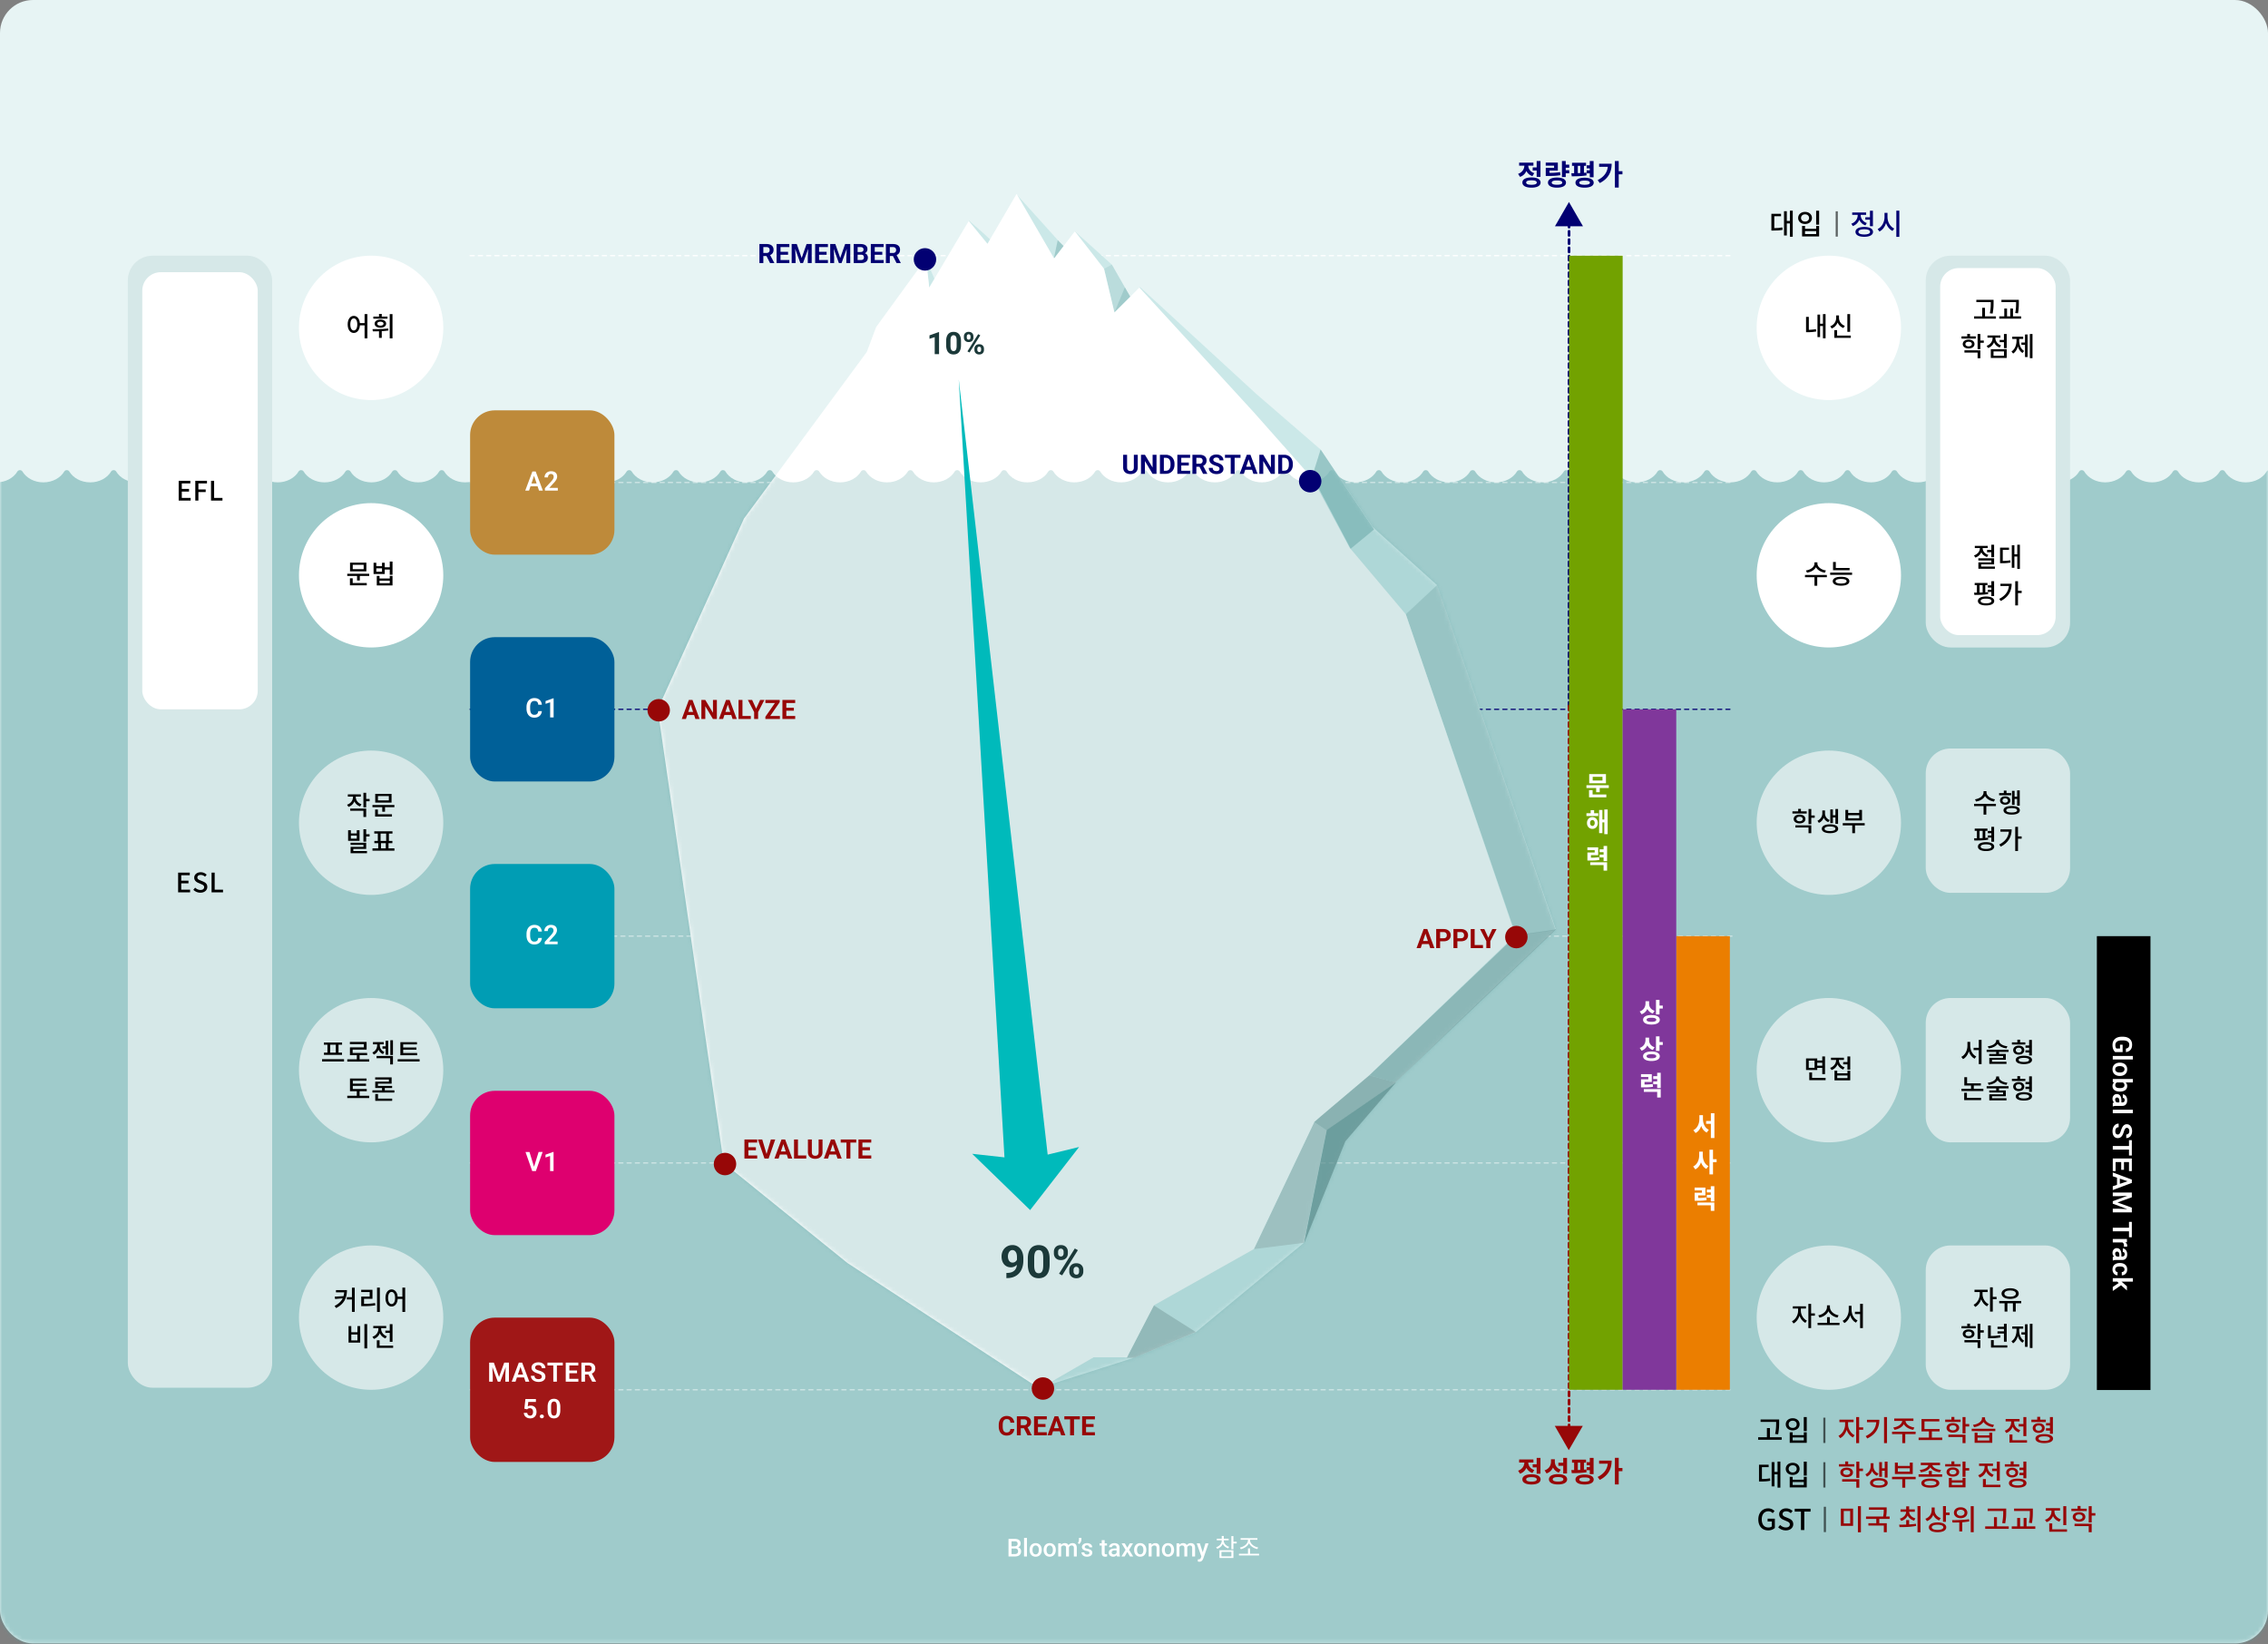 <svg width="560" height="406" viewBox="0 0 560 406" fill="none" xmlns="http://www.w3.org/2000/svg">
    <rect x="0" y="0" width="560" height="406" fill="#808080" stroke="none"/>
    <rect width="560" height="405.745" rx="8.145" fill="#E7F4F4"/>
    <mask id="137x7dilba" style="mask-type:alpha" maskUnits="userSpaceOnUse" x="0" y="0" width="560" height="406">
        <rect width="560" height="405.745" rx="8.145" fill="#E7F4F4"/>
    </mask>
    <g mask="url(#137x7dilba)">
        <path opacity=".49" fill-rule="evenodd" clip-rule="evenodd" d="M247.311 116.393c-.952 1.604-2.912 2.699-5.172 2.699s-4.22-1.1-5.172-2.699c-.25-.422-.973-.422-1.227 0-.952 1.604-2.912 2.699-5.173 2.699-2.26 0-4.22-1.1-5.172-2.699-.25-.422-.972-.422-1.227 0-.952 1.604-2.912 2.699-5.172 2.699-2.261 0-4.221-1.1-5.173-2.699-.249-.422-.972-.422-1.227 0-.952 1.604-2.912 2.699-5.172 2.699s-4.22-1.1-5.172-2.699c-.25-.422-.973-.422-1.227 0-.952 1.604-2.912 2.699-5.173 2.699-2.26 0-4.22-1.1-5.172-2.699-.249-.422-.972-.422-1.227 0-.952 1.604-2.912 2.699-5.172 2.699-2.261 0-4.221-1.1-5.173-2.699-.249-.422-.972-.422-1.227 0-.952 1.604-2.912 2.699-5.172 2.699s-4.22-1.1-5.172-2.699c-.25-.422-.973-.422-1.227 0-.952 1.604-2.912 2.699-5.173 2.699-2.26 0-4.22-1.1-5.172-2.699-.249-.422-.972-.422-1.227 0-.952 1.604-2.912 2.699-5.172 2.699-2.261 0-4.221-1.1-5.173-2.699-.249-.422-.972-.422-1.226 0-.952 1.604-2.912 2.699-5.173 2.699-2.26 0-4.22-1.1-5.172-2.699-.25-.422-.973-.422-1.227 0-.952 1.604-2.912 2.699-5.172 2.699-2.261 0-4.221-1.1-5.173-2.699-.127-.213-.371-.315-.616-.315-.244 0-.489.102-.616.315-.952 1.604-2.912 2.699-5.172 2.699-2.261 0-4.221-1.1-5.173-2.699-.249-.422-.972-.422-1.226 0-.952 1.604-2.912 2.699-5.173 2.699-2.26 0-4.22-1.1-5.172-2.699-.25-.422-.973-.422-1.227 0-.952 1.604-2.912 2.699-5.172 2.699s-4.22-1.1-5.173-2.699c-.25-.422-.972-.422-1.227 0-.952 1.604-2.912 2.699-5.172 2.699s-4.22-1.1-5.172-2.699c-.25-.422-.973-.422-1.227 0-.952 1.604-2.912 2.699-5.173 2.699-2.26 0-4.22-1.1-5.172-2.699-.25-.422-.972-.422-1.227 0-.952 1.604-2.912 2.699-5.172 2.699s-4.22-1.1-5.173-2.699c-.25-.422-.972-.422-1.227 0-.952 1.604-2.912 2.699-5.172 2.699s-4.22-1.1-5.172-2.699c-.25-.422-.973-.422-1.227 0-.952 1.604-2.912 2.699-5.173 2.699-2.26 0-4.22-1.1-5.172-2.699-.25-.422-.972-.422-1.227 0-.952 1.604-2.912 2.699-5.172 2.699s-4.22-1.1-5.173-2.699c-.25-.422-.972-.422-1.227 0-.951 1.604-2.912 2.699-5.172 2.699s-4.22-1.1-5.172-2.699c-.25-.422-.973-.422-1.227 0-.952 1.604-2.912 2.699-5.173 2.699-2.26 0-4.18-1.1-5.131-2.699-.127-.213-.372-.315-.616-.315v290.177h763.636V116.073c-.245 0-.489.102-.616.315v.006c-.952 1.603-2.912 2.698-5.173 2.698-2.26 0-4.22-1.1-5.172-2.698-.25-.423-.972-.423-1.227 0-.952 1.603-2.912 2.698-5.172 2.698-2.261 0-4.221-1.1-5.173-2.698-.249-.423-.972-.423-1.227 0-.952 1.603-2.912 2.698-5.172 2.698s-4.22-1.1-5.172-2.698c-.25-.423-.973-.423-1.227 0-.952 1.603-2.912 2.698-5.173 2.698-2.26 0-4.22-1.1-5.172-2.698-.249-.423-.972-.423-1.227 0-.952 1.603-2.912 2.698-5.172 2.698-2.261 0-4.221-1.1-5.173-2.698-.249-.423-.972-.423-1.226 0-.953 1.603-2.912 2.698-5.173 2.698-2.26 0-4.22-1.1-5.172-2.698-.25-.423-.973-.423-1.227 0-.952 1.603-2.912 2.698-5.173 2.698-2.26 0-4.22-1.1-5.172-2.698-.249-.423-.972-.423-1.227 0-.952 1.603-2.912 2.698-5.172 2.698-2.261 0-4.22-1.1-5.173-2.698-.249-.423-.972-.423-1.226 0-.952 1.603-2.912 2.698-5.173 2.698-2.26 0-4.22-1.1-5.172-2.698-.25-.423-.973-.423-1.227 0-.952 1.603-2.912 2.698-5.172 2.698-2.261 0-4.221-1.1-5.173-2.698-.249-.423-.972-.423-1.227 0-.952 1.603-2.912 2.698-5.172 2.698s-4.22-1.1-5.172-2.698c-.128-.214-.372-.316-.616-.316-.245 0-.489.102-.616.316-.952 1.603-2.912 2.698-5.173 2.698-2.26 0-4.22-1.1-5.172-2.698-.25-.423-.972-.423-1.227 0-.952 1.603-2.912 2.698-5.172 2.698-2.261 0-4.221-1.1-5.173-2.698-.249-.423-.972-.423-1.227 0-.952 1.603-2.912 2.698-5.172 2.698s-4.22-1.1-5.172-2.698c-.25-.423-.973-.423-1.227 0-.952 1.603-2.912 2.698-5.173 2.698-2.26 0-4.22-1.1-5.172-2.698-.25-.423-.972-.423-1.227 0-.952 1.603-2.912 2.698-5.172 2.698-2.261 0-4.221-1.1-5.173-2.698-.249-.423-.972-.423-1.227 0-.952 1.603-2.912 2.698-5.172 2.698s-4.22-1.1-5.172-2.698c-.25-.423-.973-.423-1.227 0-.952 1.603-2.912 2.698-5.173 2.698-2.26 0-4.22-1.1-5.172-2.698-.249-.423-.972-.423-1.227 0-.952 1.603-2.912 2.698-5.172 2.698-2.261 0-4.221-1.1-5.173-2.698-.249-.423-.972-.423-1.226 0-.953 1.603-2.913 2.698-5.173 2.698-2.26 0-4.22-1.1-5.172-2.698-.25-.423-.973-.423-1.227 0-.952 1.603-2.912 2.698-5.172 2.698-2.261 0-4.221-1.1-5.173-2.698-.249-.423-.972-.423-1.227 0-.952 1.603-2.912 2.698-5.172 2.698-2.261 0-4.18-1.1-5.132-2.698-.127-.214-.371-.316-.616-.316v-.005c-.244 0-.488.102-.616.315v.006c-.952 1.603-2.912 2.698-5.172 2.698s-4.22-1.1-5.172-2.698c-.25-.423-.973-.423-1.227 0-.952 1.603-2.912 2.698-5.173 2.698-2.26 0-4.22-1.1-5.172-2.698-.249-.423-.972-.423-1.227 0-.952 1.603-2.912 2.698-5.172 2.698-2.261 0-4.221-1.1-5.173-2.698-.249-.423-.972-.423-1.227 0-.952 1.603-2.912 2.698-5.172 2.698s-4.22-1.1-5.172-2.698c-.25-.423-.973-.423-1.227 0-.952 1.603-2.912 2.698-5.173 2.698-2.26 0-4.22-1.1-5.172-2.698-.249-.423-.972-.423-1.227 0-.952 1.603-2.912 2.698-5.172 2.698-2.261 0-4.221-1.1-5.173-2.698-.249-.423-.972-.423-1.226 0-.952 1.603-2.912 2.698-5.173 2.698-2.26 0-4.22-1.1-5.172-2.698-.25-.423-.973-.423-1.227 0-.952 1.603-2.912 2.698-5.172 2.698-2.261 0-4.221-1.1-5.173-2.698-.249-.423-.972-.423-1.227 0-.952 1.603-2.912 2.698-5.172 2.698s-4.22-1.1-5.172-2.698c-.25-.423-.973-.423-1.227 0-.952 1.603-2.912 2.698-5.173 2.698-2.26 0-4.22-1.1-5.172-2.698-.25-.423-.972-.423-1.227 0-.952 1.603-2.912 2.698-5.172 2.698-2.261 0-4.221-1.1-5.173-2.698-.127-.214-.371-.316-.616-.316-.244 0-.488.102-.616.316-.952 1.603-2.912 2.698-5.172 2.698s-4.22-1.1-5.172-2.698c-.25-.423-.973-.423-1.227 0-.952 1.603-2.912 2.698-5.173 2.698-2.26 0-4.22-1.1-5.172-2.698-.25-.423-.972-.423-1.227 0-.952 1.603-2.912 2.698-5.172 2.698-2.261 0-4.221-1.1-5.173-2.698-.249-.423-.972-.423-1.227 0-.952 1.603-2.912 2.698-5.172 2.698s-4.22-1.1-5.172-2.698c-.25-.423-.973-.423-1.227 0-.952 1.603-2.912 2.698-5.173 2.698-2.26 0-4.22-1.1-5.172-2.698-.249-.423-.972-.423-1.227 0-.952 1.603-2.912 2.698-5.172 2.698-2.261 0-4.221-1.1-5.173-2.698-.249-.423-.972-.423-1.227 0-.952 1.603-2.912 2.698-5.172 2.698s-4.22-1.1-5.172-2.698c-.25-.423-.973-.423-1.227 0-.952 1.603-2.912 2.698-5.173 2.698-2.26 0-4.22-1.1-5.172-2.698-.249-.423-.972-.423-1.227 0-.952 1.603-2.912 2.698-5.172 2.698-2.261 0-4.221-1.1-5.173-2.698-.249-.423-.972-.423-1.226 0-.952 1.603-2.912 2.698-5.173 2.698-2.26 0-4.22-1.1-5.172-2.698-.25-.423-.972-.423-1.227 0-.952 1.603-2.912 2.698-5.172 2.698-2.261 0-4.18-1.1-5.132-2.698-.127-.214-.371-.316-.616-.316v-.005c-.244 0-.488.102-.616.315v.005z" fill="#55A1A1"/>
    </g>
    <path opacity=".5" d="M116.073 119.127h311.064M116.073 343.127h311.064M116.073 287.127h311.064M116.573 231.127h311.063" stroke="#fff" stroke-width=".305" stroke-linecap="round" stroke-linejoin="round" stroke-dasharray="1.02 1.02"/>
    <path d="M116.073 63.127h311.064" stroke="#fff" stroke-width=".305" stroke-linecap="round" stroke-linejoin="round" stroke-dasharray="1.02 1.02"/>
    <path d="M116.073 175.127h311.064" stroke="#020072" stroke-width=".305" stroke-linecap="round" stroke-linejoin="round" stroke-dasharray="1.02 1.02"/>
    <path d="M387.419 55.064v119.169" stroke="#020072" stroke-width=".662" stroke-linecap="round" stroke-linejoin="round" stroke-dasharray="1.02 1.02"/>
    <path d="M387.419 352.8V173.6" stroke="#970707" stroke-width=".662" stroke-linecap="round" stroke-linejoin="round" stroke-dasharray="1.02 1.02"/>
    <path d="m383.896 352.042 3.455 5.993 3.462-5.993h-6.917z" fill="#970707"/>
    <path d="m390.859 55.864-3.462-5.992-3.455 5.992h6.917zM378.439 41.34v.763h.984v1.56h.941v-3.905h-.941v1.582h-.984zm.392 1.411c-.998-.328-1.454-1.097-1.482-1.846h1.275v-.755h-3.528v.755h1.291c-.029.82-.507 1.654-1.547 2.017l.477.742a2.562 2.562 0 0 0 1.568-1.455c.286.578.777 1.041 1.49 1.276l.456-.734zm-.684 2.865c-.862 0-1.311-.178-1.311-.548 0-.371.449-.55 1.311-.55.855 0 1.304.179 1.304.55 0 .37-.449.548-1.304.548zm0-1.81c-1.397 0-2.252.463-2.252 1.262 0 .798.855 1.261 2.252 1.261 1.39 0 2.245-.463 2.245-1.261 0-.799-.855-1.262-2.245-1.262zm3.52-2.388v2.025h.563c1.312 0 2.146-.029 3.058-.2l-.078-.756c-.82.15-1.54.193-2.609.2v-.57h2.053v-1.974h-2.994v.755h2.067v.52h-2.06zm2.773 4.191c-.855 0-1.297-.164-1.297-.527 0-.364.442-.528 1.297-.528s1.297.164 1.297.528c0 .363-.442.527-1.297.527zm0-1.775c-1.369 0-2.224.457-2.224 1.248 0 .784.855 1.247 2.224 1.247 1.368 0 2.223-.463 2.223-1.247 0-.791-.855-1.248-2.223-1.248zm3.029-2.43v-.763h-.87v-.883h-.94v3.955h.94v-.926h.87v-.763h-.87v-.62h.87zm5.067 2.366h.941v-4.012h-.941v1.054h-.77v.756h.77v.478h-.77v.748h.77v.976zm-2.958-2.83h.613v1.783c-.207.007-.413.021-.613.021v-1.803zm2.117 1.669c-.193.021-.392.042-.599.057V40.94h.52v-.748h-3.463v.748h.52v1.824h-.684l.099.763c1.034 0 2.445-.021 3.664-.228l-.057-.691zm-.442 3.007c-.863 0-1.304-.17-1.304-.513 0-.35.441-.513 1.304-.513.869 0 1.311.164 1.311.513 0 .342-.442.513-1.311.513zm0-1.739c-1.397 0-2.245.45-2.245 1.226 0 .77.848 1.226 2.245 1.226 1.404 0 2.252-.456 2.252-1.226 0-.777-.848-1.226-2.252-1.226zm3.591-3.45v.763h2.146c-.171 1.454-.984 2.495-2.509 3.279l.527.72c2.181-1.105 2.93-2.794 2.93-4.761h-3.094zm5.759 1.832h-.919v-2.508h-.941v6.557h.941v-3.272h.919v-.777z" fill="#020072"/>
    <path d="M378.439 361.519v.763h.984v1.561h.941v-3.906h-.941v1.582h-.984zm.392 1.411c-.998-.327-1.454-1.097-1.482-1.846h1.275v-.755h-3.528v.755h1.291c-.029.82-.507 1.654-1.547 2.017l.477.742a2.563 2.563 0 0 0 1.568-1.454c.286.577.777 1.04 1.49 1.275l.456-.734zm-.684 2.866c-.862 0-1.311-.179-1.311-.549 0-.371.449-.549 1.311-.549.855 0 1.304.178 1.304.549 0 .37-.449.549-1.304.549zm0-1.811c-1.397 0-2.252.463-2.252 1.262 0 .798.855 1.261 2.252 1.261 1.39 0 2.245-.463 2.245-1.261 0-.799-.855-1.262-2.245-1.262zm7.832-.199h.941v-3.849h-.941v1.197h-1.197v.763h1.197v1.889zm-.598-.948c-1.041-.335-1.469-1.134-1.469-2.017v-.542h-.955v.584c0 .906-.463 1.797-1.582 2.153l.492.755a2.59 2.59 0 0 0 1.589-1.461 2.375 2.375 0 0 0 1.433 1.269l.492-.741zm-.678 2.943c-.862 0-1.311-.178-1.311-.549 0-.377.449-.555 1.311-.555.856 0 1.305.178 1.305.555 0 .371-.449.549-1.305.549zm0-1.831c-1.396 0-2.252.47-2.252 1.282 0 .799.856 1.269 2.252 1.269 1.39 0 2.246-.47 2.246-1.269 0-.812-.856-1.282-2.246-1.282zm7.833 0h.941v-4.013h-.941v1.055h-.77v.755h.77v.478h-.77v.748h.77v.977zm-2.958-2.83h.613v1.782c-.207.007-.413.021-.613.021v-1.803zm2.117 1.668c-.193.021-.392.043-.599.057v-1.725h.52v-.748h-3.463v.748h.52v1.825h-.684l.099.762c1.034 0 2.445-.021 3.664-.228l-.057-.691zm-.442 3.008c-.863 0-1.304-.172-1.304-.514 0-.349.441-.513 1.304-.513.869 0 1.311.164 1.311.513 0 .342-.442.514-1.311.514zm0-1.74c-1.397 0-2.245.449-2.245 1.226 0 .77.848 1.226 2.245 1.226 1.404 0 2.252-.456 2.252-1.226 0-.777-.848-1.226-2.252-1.226zm3.591-3.449v.762h2.146c-.171 1.454-.984 2.495-2.509 3.279l.527.72c2.181-1.105 2.93-2.794 2.93-4.761h-3.094zm5.759 1.832h-.919v-2.509h-.941v6.557h.941v-3.272h.919v-.776z" fill="#970707"/>
    <path d="m263.864 62.243-12.975-14.389 5.267 294.962 24.152-7.708 14.902-6.167 26.722-22.096 5.652-27.749 16.958-11.819 18.186-17.568 21.382-20.364-29.291-84.883-15.93-14.388-12.815-19.092-15.961-13.796-28.649-26.336-1.798 3.469-5.139-8.993-9.121-8.222-1.542 5.139z" fill="#CBE8E8"/>
    <path d="m277.74 70.978-2.57 6.167 3.983-3.726-1.413-2.44z" fill="#A0CBCB"/>
    <path opacity=".4" d="m272.601 66.354 1.927-1.028 4.624 8.094-3.982 3.725-2.569-10.791z" fill="#A0CBCB"/>
    <path opacity=".4" d="m354.82 144.462-7.708 7.195 27.235 79.356 9.764-1.413-29.291-85.138z" fill="#81AEAE"/>
    <path d="m321.931 306.845-12.333 1.542 14.902-31.346 3.084 2.055-5.653 27.749z" fill="#B4CBCB"/>
    <path opacity=".4" d="m295.274 328.873-10.437-6.619-6.618 12.982h1.782l15.273-6.363z" fill="#6F8787"/>
    <path d="m261.165 59.31-1.019 4.835 2.8-3.054-1.781-1.782z" fill="#A0CBCB"/>
    <path d="M239.274 54.473c1.867 1.612 5.6 4.887 5.6 5.09l-15.273 12.982-1.018-8.654 2.545 5.854 8.146-15.272z" fill="#CBE8E8"/>
    <path d="m270.031 335.108-13.36 7.708-47.433-30.998-30.546-24.691-16.291-112 21.3-47.109 30.318-41.11 2.313-6.166 12.333-16.958.771 7.195 9.763-16.444 4.625 5.652 7.194-12.332 9.25 15.93 5.138-6.68 7.195 9.249 2.569 10.791 6.166-6.166 28.263 30.832 14.439 16.298 9.199 17.103 13.875 16.444 27.071 79.217-36.321 34.862-13.36 11.306-14.903 31.346-24.665 13.874-6.681 12.847h-8.222z" fill="#fff"/>
    <path opacity=".5" d="m384.202 229.459-9.764 1.414-36.318 34.605 6.423 1.799 39.659-37.818z" fill="#709696"/>
    <path opacity=".8" d="M338.118 265.479c-4.539 3.854-13.618 11.459-13.618 11.562l3.084 2.055 17.086-11.819-6.552-1.798z" fill="#8EADAD"/>
    <path opacity=".9" d="m326.075 110.982-2.055 6.552 9.475 17.936 5.781-4.754-13.201-19.734z" fill="#93C2C2"/>
    <path opacity=".6" d="m332.183 281.782-10.182 25.2 5.6-28 17.055-11.71-12.473 14.51z" fill="#578181"/>
    <mask id="bszque002b" style="mask-type:alpha" maskUnits="userSpaceOnUse" x="162" y="47" width="223" height="296">
        <path opacity=".6" fill-rule="evenodd" clip-rule="evenodd" d="m281.375 71.022.089-.171 28.648 26.335 15.961 13.796.001.001v-.001l.398.594 12.417 18.498 15.93 14.388v.001l29.249 85.016.132-.019-.105.1.014.04-.066.01-39.473 37.64.085.023.015.005-.045.03-12.442 14.474-10.182 25.2 5.257-26.287-5.327 26.151-26.721 22.096-14.902 6.166-23.001 7.341-.637.367-.169-.11-.345.11-.006-.34-46.913-30.657-30.545-24.691-16.291-112 21.3-47.109 30.318-41.11 2.312-6.166 12.333-16.958.771 7.194 9.764-16.444 4.624 5.653 7.07-12.119-.004-.214.078.087.051-.087.233.401 11.312 12.545 2.842-3.695.001-.001h.001l9.12 8.222 4.531 7.93 2.278-2.278.039.043z" fill="#718CB4"/>
    </mask>
    <g mask="url(#bszque002b)">
        <path opacity=".4" fill-rule="evenodd" clip-rule="evenodd" d="M247.311 116.393c-.952 1.604-2.912 2.699-5.173 2.699-2.26 0-4.22-1.1-5.172-2.699-.249-.422-.972-.422-1.227 0-.952 1.604-2.912 2.699-5.172 2.699-2.261 0-4.221-1.1-5.173-2.699-.249-.422-.972-.422-1.226 0-.952 1.604-2.912 2.699-5.173 2.699-2.26 0-4.22-1.1-5.172-2.699-.25-.422-.973-.422-1.227 0-.952 1.604-2.912 2.699-5.172 2.699-2.261 0-4.221-1.1-5.173-2.699-.249-.422-.972-.422-1.227 0-.952 1.604-2.912 2.699-5.172 2.699s-4.22-1.1-5.172-2.699c-.25-.422-.973-.422-1.227 0-.952 1.604-2.912 2.699-5.173 2.699-2.26 0-4.22-1.1-5.172-2.699-.25-.422-.972-.422-1.227 0-.952 1.604-2.912 2.699-5.172 2.699-2.261 0-4.221-1.1-5.173-2.699-.249-.422-.972-.422-1.227 0-.952 1.604-2.912 2.699-5.172 2.699s-4.22-1.1-5.172-2.699c-.25-.422-.973-.422-1.227 0-.952 1.604-2.912 2.699-5.173 2.699-2.26 0-4.22-1.1-5.172-2.699-.249-.422-.972-.422-1.227 0-.952 1.604-2.912 2.699-5.172 2.699-2.261 0-4.221-1.1-5.173-2.699-.249-.422-.972-.422-1.227 0-.952 1.604-2.912 2.699-5.172 2.699s-4.22-1.1-5.172-2.699c-.128-.213-.372-.315-.616-.315-.245 0-.489.102-.616.315-.952 1.604-2.912 2.699-5.173 2.699-2.26 0-4.22-1.1-5.172-2.699-.249-.422-.972-.422-1.227 0-.952 1.604-2.912 2.699-5.172 2.699-2.261 0-4.22-1.1-5.173-2.699-.25-.422-.972-.422-1.227 0-.952 1.604-2.912 2.699-5.172 2.699s-4.22-1.1-5.172-2.699c-.25-.422-.973-.422-1.227 0-.952 1.604-2.912 2.699-5.173 2.699-2.26 0-4.22-1.1-5.172-2.699-.25-.422-.972-.422-1.227 0-.952 1.604-2.912 2.699-5.172 2.699s-4.22-1.1-5.173-2.699c-.249-.422-.972-.422-1.227 0-.951 1.604-2.911 2.699-5.172 2.699-2.26 0-4.22-1.1-5.172-2.699-.25-.422-.973-.422-1.227 0-.952 1.604-2.912 2.699-5.172 2.699s-4.22-1.1-5.173-2.699c-.25-.422-.972-.422-1.227 0-.952 1.604-2.912 2.699-5.172 2.699s-4.22-1.1-5.172-2.699c-.25-.422-.973-.422-1.227 0-.952 1.604-2.912 2.699-5.173 2.699-2.26 0-4.22-1.1-5.172-2.699-.25-.422-.973-.422-1.227 0-.952 1.604-2.912 2.699-5.172 2.699s-4.22-1.1-5.173-2.699c-.25-.422-.972-.422-1.227 0-.952 1.604-2.912 2.699-5.172 2.699s-4.18-1.1-5.132-2.699c-.127-.213-.371-.315-.616-.315v290.177h763.636V116.073c-.244 0-.489.102-.616.315v.006c-.952 1.603-2.912 2.698-5.172 2.698-2.261 0-4.221-1.1-5.173-2.698-.249-.423-.972-.423-1.226 0-.952 1.603-2.912 2.698-5.173 2.698-2.26 0-4.22-1.1-5.172-2.698-.25-.423-.973-.423-1.227 0-.952 1.603-2.912 2.698-5.172 2.698-2.261 0-4.221-1.1-5.173-2.698-.249-.423-.972-.423-1.227 0-.952 1.603-2.912 2.698-5.172 2.698s-4.22-1.1-5.172-2.698c-.25-.423-.973-.423-1.227 0-.952 1.603-2.912 2.698-5.173 2.698-2.26 0-4.22-1.1-5.172-2.698-.25-.423-.972-.423-1.227 0-.952 1.603-2.912 2.698-5.172 2.698-2.261 0-4.221-1.1-5.173-2.698-.249-.423-.972-.423-1.227 0-.952 1.603-2.912 2.698-5.172 2.698s-4.22-1.1-5.172-2.698c-.25-.423-.973-.423-1.227 0-.952 1.603-2.912 2.698-5.173 2.698-2.26 0-4.22-1.1-5.172-2.698-.249-.423-.972-.423-1.227 0-.952 1.603-2.912 2.698-5.172 2.698-2.261 0-4.221-1.1-5.173-2.698-.249-.423-.972-.423-1.227 0-.952 1.603-2.912 2.698-5.172 2.698s-4.22-1.1-5.172-2.698c-.25-.423-.973-.423-1.227 0-.952 1.603-2.912 2.698-5.173 2.698-2.26 0-4.22-1.1-5.172-2.698-.127-.214-.372-.316-.616-.316s-.489.102-.616.316c-.952 1.603-2.912 2.698-5.172 2.698-2.261 0-4.221-1.1-5.173-2.698-.249-.423-.972-.423-1.227 0-.952 1.603-2.912 2.698-5.172 2.698s-4.22-1.1-5.172-2.698c-.25-.423-.973-.423-1.227 0-.952 1.603-2.912 2.698-5.173 2.698-2.26 0-4.22-1.1-5.172-2.698-.249-.423-.972-.423-1.227 0-.952 1.603-2.912 2.698-5.172 2.698-2.261 0-4.221-1.1-5.173-2.698-.249-.423-.972-.423-1.226 0-.952 1.603-2.912 2.698-5.173 2.698-2.26 0-4.22-1.1-5.172-2.698-.25-.423-.973-.423-1.227 0-.952 1.603-2.912 2.698-5.172 2.698-2.261 0-4.221-1.1-5.173-2.698-.249-.423-.972-.423-1.227 0-.952 1.603-2.912 2.698-5.172 2.698s-4.22-1.1-5.172-2.698c-.25-.423-.973-.423-1.227 0-.952 1.603-2.912 2.698-5.173 2.698-2.26 0-4.22-1.1-5.172-2.698-.25-.423-.972-.423-1.227 0-.952 1.603-2.912 2.698-5.172 2.698-2.261 0-4.221-1.1-5.173-2.698-.249-.423-.972-.423-1.227 0-.952 1.603-2.912 2.698-5.172 2.698s-4.22-1.1-5.172-2.698c-.25-.423-.973-.423-1.227 0-.952 1.603-2.912 2.698-5.173 2.698-2.26 0-4.179-1.1-5.131-2.698-.128-.214-.372-.316-.616-.316v-.005c-.244 0-.489.102-.616.315v.006c-.952 1.603-2.912 2.698-5.172 2.698-2.261 0-4.221-1.1-5.173-2.698-.249-.423-.972-.423-1.227 0-.952 1.603-2.912 2.698-5.172 2.698s-4.22-1.1-5.172-2.698c-.25-.423-.973-.423-1.227 0-.952 1.603-2.912 2.698-5.173 2.698-2.26 0-4.22-1.1-5.172-2.698-.25-.423-.972-.423-1.227 0-.952 1.603-2.912 2.698-5.172 2.698-2.261 0-4.221-1.1-5.173-2.698-.249-.423-.972-.423-1.227 0-.952 1.603-2.912 2.698-5.172 2.698s-4.22-1.1-5.172-2.698c-.25-.423-.973-.423-1.227 0-.952 1.603-2.912 2.698-5.173 2.698-2.26 0-4.22-1.1-5.172-2.698-.249-.423-.972-.423-1.227 0-.952 1.603-2.912 2.698-5.172 2.698-2.261 0-4.221-1.1-5.173-2.698-.249-.423-.972-.423-1.227 0-.952 1.603-2.912 2.698-5.172 2.698s-4.22-1.1-5.172-2.698c-.25-.423-.973-.423-1.227 0-.952 1.603-2.912 2.698-5.173 2.698-2.26 0-4.22-1.1-5.172-2.698-.249-.423-.972-.423-1.227 0-.952 1.603-2.912 2.698-5.172 2.698-2.261 0-4.221-1.1-5.173-2.698-.249-.423-.972-.423-1.226 0-.952 1.603-2.912 2.698-5.173 2.698-2.26 0-4.22-1.1-5.172-2.698-.127-.214-.372-.316-.616-.316-.245 0-.489.102-.616.316-.952 1.603-2.912 2.698-5.173 2.698-2.26 0-4.22-1.1-5.172-2.698-.249-.423-.972-.423-1.227 0-.952 1.603-2.912 2.698-5.172 2.698-2.261 0-4.221-1.1-5.173-2.698-.249-.423-.972-.423-1.226 0-.952 1.603-2.912 2.698-5.173 2.698-2.26 0-4.22-1.1-5.172-2.698-.25-.423-.973-.423-1.227 0-.952 1.603-2.912 2.698-5.172 2.698-2.261 0-4.221-1.1-5.173-2.698-.249-.423-.972-.423-1.227 0-.952 1.603-2.912 2.698-5.172 2.698s-4.22-1.1-5.172-2.698c-.25-.423-.973-.423-1.227 0-.952 1.603-2.912 2.698-5.173 2.698-2.26 0-4.22-1.1-5.172-2.698-.25-.423-.972-.423-1.227 0-.952 1.603-2.912 2.698-5.172 2.698-2.261 0-4.221-1.1-5.173-2.698-.249-.423-.972-.423-1.227 0-.952 1.603-2.912 2.698-5.172 2.698s-4.22-1.1-5.172-2.698c-.25-.423-.973-.423-1.227 0-.952 1.603-2.912 2.698-5.173 2.698-2.26 0-4.22-1.1-5.172-2.698-.249-.423-.972-.423-1.227 0-.952 1.603-2.912 2.698-5.172 2.698-2.261 0-4.221-1.1-5.173-2.698-.249-.423-.972-.423-1.227 0-.952 1.603-2.912 2.698-5.172 2.698s-4.18-1.1-5.132-2.698c-.127-.214-.371-.316-.615-.316v-.005c-.245 0-.489.102-.616.315v.005z" fill="#55A1A1"/>
    </g>
    <path d="m240.045 284.862 14.312 13.892 12.087-15.574-7.76 1.885-21.956-191.393 11.289 192.071-7.972-.881z" fill="#00BABB"/>
    <path d="M187.51 60.246h1.754c.36 0 .669.053.928.161.261.108.461.267.601.478.14.212.21.471.21.78 0 .251-.043.468-.129.649a1.218 1.218 0 0 1-.359.449 1.861 1.861 0 0 1-.54.284l-.307.162h-1.525l-.006-.756h1.134c.17 0 .311-.03.423-.09a.593.593 0 0 0 .252-.253.779.779 0 0 0 .087-.375.851.851 0 0 0-.084-.39.567.567 0 0 0-.255-.253.942.942 0 0 0-.43-.087h-.785v3.946h-.969v-4.705zm2.63 4.705-1.073-2.098 1.025-.006 1.085 2.058v.046h-1.037zm4.767-.756v.756h-2.505v-.756h2.505zm-2.188-3.95v4.706h-.97v-4.705h.97zm1.861 1.917v.737h-2.178v-.737h2.178zm.323-1.916v.759h-2.501v-.76h2.501zm1.012 0h.821l1.208 3.454 1.209-3.454h.821l-1.7 4.705h-.659l-1.7-4.705zm-.443 0h.818l.148 3.367v1.338h-.966v-4.705zm4.127 0h.821v4.705h-.97v-1.338l.149-3.367zm4.828 3.949v.756h-2.505v-.756h2.505zm-2.188-3.95v4.706h-.969v-4.705h.969zm1.861 1.917v.737h-2.178v-.737h2.178zm.324-1.916v.759h-2.502v-.76h2.502zm1.011 0h.821l1.208 3.454 1.209-3.454h.821l-1.7 4.705h-.659l-1.7-4.705zm-.443 0h.818l.148 3.367v1.338h-.966v-4.705zm4.127 0h.821v4.705h-.97v-1.338l.149-3.367zm3.513 2.64h-1.209l-.006-.666h1.014c.179 0 .326-.023.44-.068a.533.533 0 0 0 .255-.203c.058-.09.087-.2.087-.33a.668.668 0 0 0-.084-.355.462.462 0 0 0-.255-.198 1.334 1.334 0 0 0-.443-.061h-.672v3.946h-.969v-4.705h1.641c.274 0 .518.025.734.077.217.052.402.13.552.236.151.106.266.24.346.4.08.16.12.35.12.57 0 .193-.044.372-.133.536a.983.983 0 0 1-.41.4c-.185.104-.428.161-.727.172l-.281.249zm-.042 2.065h-1.432l.378-.756h1.054c.17 0 .309-.027.416-.081a.556.556 0 0 0 .24-.227.678.678 0 0 0 .077-.326.845.845 0 0 0-.071-.359.476.476 0 0 0-.22-.232.824.824 0 0 0-.4-.084h-.934l.006-.666h1.164l.222.262c.287-.005.518.046.692.152a.936.936 0 0 1 .385.404 1.2 1.2 0 0 1 .122.533c0 .301-.065.556-.197.763a1.2 1.2 0 0 1-.578.462c-.252.103-.56.155-.924.155zm5.584-.756v.756h-2.505v-.756h2.505zm-2.188-3.95v4.706h-.97v-4.705h.97zm1.861 1.917v.737h-2.178v-.737h2.178zm.323-1.916v.759h-2.501v-.76h2.501zm.569 0h1.755c.36 0 .669.053.927.161.261.108.461.267.601.478.14.212.21.471.21.78 0 .251-.043.468-.129.649a1.215 1.215 0 0 1-.358.449 1.861 1.861 0 0 1-.54.284l-.307.162h-1.525l-.007-.756h1.134c.171 0 .312-.03.424-.09a.593.593 0 0 0 .252-.253.779.779 0 0 0 .087-.375.851.851 0 0 0-.084-.39.567.567 0 0 0-.255-.253.945.945 0 0 0-.43-.087h-.785v3.946h-.97v-4.705zm2.631 4.705-1.073-2.098 1.024-.006 1.086 2.058v.046h-1.037z" fill="#020072"/>
    <path d="M231.865 81.997v5.44h-1.074v-4.202l-1.29.41v-.846l2.248-.802h.116zm5.421 2.248v.94c0 .408-.043.76-.13 1.055a1.92 1.92 0 0 1-.377.724 1.48 1.48 0 0 1-.578.413c-.223.09-.472.135-.745.135-.219 0-.423-.028-.612-.082a1.544 1.544 0 0 1-.511-.265 1.695 1.695 0 0 1-.388-.451 2.366 2.366 0 0 1-.246-.657 4.004 4.004 0 0 1-.085-.872v-.94c0-.407.043-.757.13-1.047.09-.294.215-.534.377-.72.164-.187.358-.323.581-.41.224-.09.473-.135.746-.135.219 0 .421.029.608.086.189.055.359.14.511.257.151.117.281.268.388.452.106.181.188.399.246.652.057.251.085.54.085.865zm-1.077 1.082V84.1c0-.197-.011-.368-.034-.515a1.527 1.527 0 0 0-.093-.373.768.768 0 0 0-.157-.253.57.57 0 0 0-.212-.142.75.75 0 0 0-.265-.045.711.711 0 0 0-.324.071.599.599 0 0 0-.235.228 1.22 1.22 0 0 0-.149.41 3.295 3.295 0 0 0-.049.619v1.227c0 .196.01.369.03.518.022.149.055.277.097.384.045.104.097.19.157.257a.572.572 0 0 0 .212.142.783.783 0 0 0 .586-.026.62.62 0 0 0 .238-.231 1.2 1.2 0 0 0 .149-.418c.033-.172.049-.38.049-.626zm1.793-1.988v-.287c0-.206.045-.394.135-.563.089-.169.221-.305.395-.406a1.25 1.25 0 0 1 .641-.153c.261 0 .479.05.653.153a.989.989 0 0 1 .395.406c.089.17.134.357.134.563v.287c0 .201-.045.387-.134.556a.993.993 0 0 1-.392.406 1.258 1.258 0 0 1-.645.153c-.258 0-.476-.05-.652-.153a1.014 1.014 0 0 1-.395-.406 1.164 1.164 0 0 1-.135-.556zm.712-.287v.287c0 .087.017.17.049.25.035.077.087.14.157.19.072.047.159.071.261.071a.448.448 0 0 0 .261-.07.454.454 0 0 0 .149-.191.663.663 0 0 0 .048-.25v-.287a.606.606 0 0 0-.052-.254.426.426 0 0 0-.414-.265.435.435 0 0 0-.41.265.655.655 0 0 0-.049.254zm1.883 3.341v-.287c0-.204.045-.39.135-.56.092-.169.225-.304.399-.406.176-.102.392-.153.648-.153.259 0 .475.051.649.153.174.102.306.237.396.407.089.169.134.355.134.559v.287c0 .204-.045.39-.134.56a.993.993 0 0 1-.392.406 1.258 1.258 0 0 1-.645.153c-.259 0-.476-.051-.653-.153a1.039 1.039 0 0 1-.402-.407 1.172 1.172 0 0 1-.135-.559zm.716-.287v.287c0 .09.02.174.06.254a.445.445 0 0 0 .414.261.484.484 0 0 0 .28-.071.357.357 0 0 0 .138-.19.783.783 0 0 0 .041-.254v-.287a.598.598 0 0 0-.053-.25.433.433 0 0 0-.414-.265.44.44 0 0 0-.261.075.438.438 0 0 0-.152.19.598.598 0 0 0-.053.25zm.731-3.322-2.651 4.243-.522-.276 2.651-4.243.522.276zM248.491 314.275h.104c.438 0 .813-.052 1.127-.158a2.01 2.01 0 0 0 .782-.47c.204-.205.355-.454.454-.75.098-.299.147-.638.147-1.017v-1.509c0-.288-.029-.542-.087-.76a1.515 1.515 0 0 0-.241-.542 1.019 1.019 0 0 0-.361-.328.925.925 0 0 0-.448-.109.832.832 0 0 0-.465.131c-.135.084-.25.199-.345.345a1.837 1.837 0 0 0-.213.503 2.38 2.38 0 0 0-.071.585c0 .204.024.399.071.585.048.182.119.344.213.487.095.138.214.249.356.333.142.08.31.121.503.121.186 0 .352-.035.498-.104.149-.073.275-.168.377-.285a1.23 1.23 0 0 0 .241-.388c.058-.142.087-.286.087-.432l.52.284c0 .256-.055.507-.164.755a2.332 2.332 0 0 1-1.132 1.159 1.895 1.895 0 0 1-.821.181c-.372 0-.701-.068-.99-.202a2.167 2.167 0 0 1-.732-.569 2.575 2.575 0 0 1-.449-.853 3.51 3.51 0 0 1-.153-1.056c0-.386.062-.749.186-1.088.128-.339.308-.638.541-.897a2.53 2.53 0 0 1 .848-.607c.332-.149.7-.224 1.105-.224a2.45 2.45 0 0 1 1.958.902c.237.285.419.625.546 1.023.132.397.197.838.197 1.323v.547c0 .518-.056.999-.169 1.444-.11.445-.275.848-.498 1.208a3.401 3.401 0 0 1-.82.919c-.325.255-.702.45-1.132.585-.43.135-.912.203-1.444.203h-.126v-1.275zm10.675-3.483v1.378c0 .598-.063 1.114-.191 1.548-.128.43-.312.784-.552 1.061-.237.273-.52.475-.848.607a2.927 2.927 0 0 1-1.094.197 3.22 3.22 0 0 1-.897-.121 2.255 2.255 0 0 1-.749-.388 2.476 2.476 0 0 1-.569-.662 3.42 3.42 0 0 1-.361-.962 5.913 5.913 0 0 1-.125-1.28v-1.378c0-.598.063-1.11.191-1.537.131-.43.315-.782.552-1.055.241-.274.525-.474.853-.602a2.93 2.93 0 0 1 1.094-.197c.321 0 .618.042.892.126.277.08.526.206.749.377.222.172.412.392.569.662.156.266.277.585.361.957.083.368.125.791.125 1.269zm-1.58 1.586v-1.799c0-.288-.017-.54-.049-.755a2.26 2.26 0 0 0-.137-.547 1.162 1.162 0 0 0-.23-.372.835.835 0 0 0-.312-.208 1.112 1.112 0 0 0-.388-.065c-.178 0-.337.034-.476.104a.888.888 0 0 0-.344.333c-.095.15-.168.35-.219.602a4.96 4.96 0 0 0-.071.908v1.799c0 .288.015.541.044.76.033.219.08.406.142.563.066.153.142.279.23.378a.837.837 0 0 0 .311.207c.121.044.252.066.394.066.175 0 .33-.035.465-.104a.914.914 0 0 0 .35-.339c.098-.157.171-.361.219-.612.047-.252.071-.558.071-.919zm2.63-2.915v-.421c0-.303.066-.578.197-.826a1.49 1.49 0 0 1 .58-.596c.255-.149.569-.224.94-.224.383 0 .702.075.958.224.258.149.452.348.579.596.131.248.197.523.197.826v.421c0 .295-.066.567-.197.815a1.455 1.455 0 0 1-.574.596c-.255.149-.571.224-.946.224-.379 0-.698-.075-.957-.224a1.496 1.496 0 0 1-.58-.596 1.72 1.72 0 0 1-.197-.815zm1.045-.421v.421c0 .128.024.25.071.366a.685.685 0 0 0 .23.279c.105.07.233.104.382.104a.645.645 0 0 0 .383-.104.652.652 0 0 0 .219-.279.966.966 0 0 0 .071-.366v-.421a.894.894 0 0 0-.076-.372.625.625 0 0 0-.608-.388.637.637 0 0 0-.601.388.96.96 0 0 0-.071.372zm2.762 4.9v-.421c0-.299.065-.573.196-.821.135-.247.33-.446.586-.596.258-.149.576-.224.951-.224.379 0 .697.075.952.224a1.5 1.5 0 0 1 .579.596c.132.248.197.522.197.821v.421c0 .299-.065.572-.197.82a1.449 1.449 0 0 1-.574.596c-.255.15-.57.225-.946.225-.379 0-.698-.075-.957-.225a1.518 1.518 0 0 1-.591-.596 1.727 1.727 0 0 1-.196-.82zm1.05-.421v.421c0 .131.029.255.087.372a.727.727 0 0 0 .241.279.654.654 0 0 0 .366.104c.175 0 .312-.035.41-.104a.529.529 0 0 0 .203-.279c.04-.117.06-.241.06-.372v-.421a.884.884 0 0 0-.077-.367.641.641 0 0 0-.607-.388.649.649 0 0 0-.383.109.664.664 0 0 0-.224.279.884.884 0 0 0-.076.367zm1.071-4.873-3.888 6.224-.765-.405 3.888-6.224.765.405z" fill="#1B3939"/>
    <path d="m170.645 173.618-1.279 3.9h-1.031l1.748-4.705h.656l-.094.805zm1.064 3.9-1.283-3.9-.104-.805h.663l1.758 4.705h-1.034zm-.059-1.751v.759h-2.485v-.759h2.485zm5.358-2.954v4.705h-.969l-1.891-3.154v3.154h-.969v-4.705h.969l1.894 3.157v-3.157h.966zm2.815.805-1.28 3.9h-1.031l1.749-4.705h.656l-.094.805zm1.063 3.9-1.283-3.9-.103-.805h.662l1.758 4.705h-1.034zm-.058-1.751v.759h-2.485v-.759h2.485zm4.553.995v.756h-2.369v-.756h2.369zm-2.055-3.949v4.705h-.97v-4.705h.97zm2.391 0 .983 2.146.982-2.146h1.057l-1.548 2.992v1.713h-.983v-1.713l-1.551-2.992h1.06zm6.854 3.949v.756h-3.335v-.756h3.335zm-.048-3.409-2.857 4.165h-.682v-.556l2.88-4.149h.659v.54zm-.333-.54v.759h-3.202v-.759h3.202zm4.156 3.949v.756h-2.505v-.756h2.505zm-2.188-3.949v4.705h-.969v-4.705h.969zm1.861 1.916v.737h-2.178v-.737h2.178zm.324-1.916v.759h-2.502v-.759h2.502zM186.967 285.278v.756h-2.504v-.756h2.504zm-2.187-3.949v4.705h-.97v-4.705h.97zm1.861 1.916v.737h-2.178v-.737h2.178zm.323-1.916v.759h-2.501v-.759h2.501zm2.266 3.723 1.108-3.723h1.079l-1.638 4.705h-.711l.162-.982zm-1.022-3.723 1.106 3.723.168.982h-.718l-1.629-4.705h1.073zm5.316.805-1.279 3.9h-1.031l1.748-4.705h.656l-.094.805zm1.063 3.9-1.283-3.9-.103-.805h.663l1.758 4.705h-1.035zm-.058-1.751v.759h-2.485v-.759h2.485zm4.553.995v.756h-2.368v-.756h2.368zm-2.055-3.949v4.705h-.969v-4.705h.969zm5.1 0h.966v3.109c0 .362-.078.667-.233.914a1.435 1.435 0 0 1-.636.559c-.27.125-.58.188-.931.188a2.23 2.23 0 0 1-.937-.188 1.45 1.45 0 0 1-.64-.559c-.153-.247-.23-.552-.23-.914v-3.109h.97v3.109c0 .211.033.383.1.517a.641.641 0 0 0 .288.294c.127.062.276.094.449.094a.987.987 0 0 0 .449-.094.62.62 0 0 0 .284-.294c.067-.134.101-.306.101-.517v-3.109zm3.606.805-1.28 3.9h-1.031l1.749-4.705h.656l-.094.805zm1.063 3.9-1.283-3.9-.103-.805h.662l1.758 4.705h-1.034zm-.058-1.751v.759h-2.485v-.759h2.485zm3.232-2.954v4.705h-.967v-4.705h.967zm1.447 0v.759h-3.839v-.759h3.839zm3.71 3.949v.756h-2.504v-.756h2.504zm-2.188-3.949v4.705h-.969v-4.705h.969zm1.862 1.916v.737h-2.178v-.737h2.178zm.323-1.916v.759h-2.501v-.759h2.501zM249.474 352.803h.967c-.02.317-.107.598-.262.844a1.57 1.57 0 0 1-.643.575c-.274.138-.604.207-.989.207a2.03 2.03 0 0 1-.811-.155 1.733 1.733 0 0 1-.614-.453 2.026 2.026 0 0 1-.385-.711 3.079 3.079 0 0 1-.132-.933v-.327c0-.345.045-.656.135-.934.093-.28.224-.518.395-.714.172-.196.378-.347.617-.452.239-.106.506-.159.801-.159.392 0 .723.071.992.214.272.142.482.338.631.588.15.25.241.534.271.853h-.969a1.248 1.248 0 0 0-.114-.482.638.638 0 0 0-.294-.3c-.129-.069-.301-.104-.517-.104a.941.941 0 0 0-.423.091.782.782 0 0 0-.304.275 1.341 1.341 0 0 0-.184.465 3.205 3.205 0 0 0-.058.653v.333c0 .243.018.457.055.643.036.183.092.338.168.465a.77.77 0 0 0 .297.284.96.96 0 0 0 .443.094c.202 0 .369-.032.501-.097a.669.669 0 0 0 .3-.288c.071-.127.113-.285.126-.475zm1.603-3.144h1.755c.36 0 .669.054.927.162.261.107.461.267.601.478.14.211.21.471.21.779a1.5 1.5 0 0 1-.129.649 1.212 1.212 0 0 1-.359.45 1.864 1.864 0 0 1-.539.284l-.307.161h-1.525l-.007-.756h1.134a.89.89 0 0 0 .424-.09.6.6 0 0 0 .252-.252.78.78 0 0 0 .087-.375.851.851 0 0 0-.084-.391.566.566 0 0 0-.255-.252.949.949 0 0 0-.43-.087h-.785v3.945h-.97v-4.705zm2.631 4.705-1.073-2.097 1.024-.006 1.086 2.058v.045h-1.037zm4.766-.756v.756h-2.504v-.756h2.504zm-2.188-3.949v4.705h-.969v-4.705h.969zm1.862 1.916v.737h-2.178v-.737h2.178zm.323-1.916v.76h-2.501v-.76h2.501zm2.482.805-1.28 3.9h-1.031l1.748-4.705h.656l-.093.805zm1.063 3.9-1.283-3.9-.103-.805h.662l1.758 4.705h-1.034zm-.058-1.751v.759h-2.485v-.759h2.485zm3.231-2.954v4.705h-.966v-4.705h.966zm1.448 0v.76h-3.839v-.76h3.839zm3.71 3.949v.756h-2.505v-.756h2.505zm-2.188-3.949v4.705h-.969v-4.705h.969zm1.861 1.916v.737h-2.178v-.737h2.178zm.324-1.916v.76h-2.502v-.76h2.502zM352.079 230.173l-1.28 3.9h-1.031l1.748-4.705h.656l-.093.805zm1.063 3.9-1.283-3.9-.103-.805h.662l1.758 4.705h-1.034zm-.058-1.751v.759h-2.485v-.759h2.485zm3.361.074h-1.199v-.756h1.199c.185 0 .336-.03.452-.091a.578.578 0 0 0 .255-.258.947.947 0 0 0 0-.763.663.663 0 0 0-.255-.291.838.838 0 0 0-.452-.109h-.863v3.945h-.97v-4.705h1.833c.368 0 .684.067.946.2.265.132.468.314.608.547.14.232.21.498.21.798 0 .304-.07.566-.21.788-.14.222-.343.393-.608.514-.262.121-.578.181-.946.181zm4.265 0h-1.199v-.756h1.199c.185 0 .336-.03.453-.091a.578.578 0 0 0 .255-.258.947.947 0 0 0 0-.763.663.663 0 0 0-.255-.291.844.844 0 0 0-.453-.109h-.863v3.945h-.969v-4.705h1.832c.369 0 .684.067.947.2.265.132.468.314.608.547.14.232.21.498.21.798 0 .304-.07.566-.21.788-.14.222-.343.393-.608.514-.263.121-.578.181-.947.181zm5.458.921v.756H363.8v-.756h2.368zm-2.055-3.949v4.705h-.969v-4.705h.969zm2.391 0 .983 2.146.982-2.146h1.057l-1.548 2.993v1.712h-.982v-1.712l-1.552-2.993h1.06z" fill="#970707"/>
    <path d="M279.963 112.277h.966v3.109c0 .362-.077.667-.232.915a1.444 1.444 0 0 1-.637.559 2.186 2.186 0 0 1-.931.187c-.351 0-.663-.062-.937-.187a1.463 1.463 0 0 1-.64-.559c-.153-.248-.229-.553-.229-.915v-3.109h.969v3.109c0 .211.034.384.101.517a.625.625 0 0 0 .287.294 1 1 0 0 0 .449.094.978.978 0 0 0 .45-.094.62.62 0 0 0 .284-.294c.067-.133.1-.306.1-.517v-3.109zm5.594 0v4.705h-.97l-1.89-3.154v3.154h-.97v-4.705h.97l1.894 3.158v-3.158h.966zm2.288 4.705h-1.025l.007-.756h1.018c.254 0 .468-.057.643-.171.174-.116.306-.285.394-.507.091-.222.136-.49.136-.805v-.229c0-.242-.026-.454-.078-.637a1.26 1.26 0 0 0-.223-.462.929.929 0 0 0-.365-.281 1.2 1.2 0 0 0-.498-.097h-1.053v-.76h1.053c.315 0 .603.054.863.162.263.105.49.257.682.456.192.198.339.435.443.71.105.274.158.579.158.915v.223c0 .334-.053.639-.158.914a1.965 1.965 0 0 1-1.125 1.167 2.31 2.31 0 0 1-.872.158zm-.475-4.705v4.705h-.97v-4.705h.97zm6.492 3.949v.756h-2.505v-.756h2.505zm-2.188-3.949v4.705h-.969v-4.705h.969zm1.862 1.917v.736h-2.179v-.736h2.179zm.323-1.917v.76h-2.502v-.76h2.502zm.568 0h1.755c.36 0 .669.054.928.162.26.108.461.267.601.478.14.211.21.471.21.779 0 .252-.043.469-.13.649a1.22 1.22 0 0 1-.358.45 1.87 1.87 0 0 1-.54.284l-.307.162h-1.525l-.007-.757h1.135a.89.89 0 0 0 .423-.09.59.59 0 0 0 .252-.252.78.78 0 0 0 .087-.375.851.851 0 0 0-.084-.391.566.566 0 0 0-.255-.252.946.946 0 0 0-.43-.087h-.785v3.945h-.97v-4.705zm2.631 4.705-1.073-2.097 1.024-.006 1.086 2.058v.045h-1.037zm4.059-1.231a.62.62 0 0 0-.039-.226.427.427 0 0 0-.136-.187 1.17 1.17 0 0 0-.281-.172 3.945 3.945 0 0 0-.469-.174 6.026 6.026 0 0 1-.607-.233 2.47 2.47 0 0 1-.504-.3 1.354 1.354 0 0 1-.343-.404 1.114 1.114 0 0 1-.123-.534c0-.196.044-.373.13-.533.086-.161.207-.299.362-.413.155-.117.338-.206.549-.269.213-.062.447-.093.701-.093.347 0 .65.062.908.187.259.125.459.296.601.514.145.218.217.466.217.746h-.963a.732.732 0 0 0-.087-.362.593.593 0 0 0-.259-.248.911.911 0 0 0-.433-.091.997.997 0 0 0-.42.078.557.557 0 0 0-.252.203.502.502 0 0 0-.084.285c0 .079.019.152.058.216a.647.647 0 0 0 .181.181c.08.056.178.109.294.159.116.049.251.098.404.145.256.077.482.165.675.262.197.097.36.205.492.326.131.121.23.258.297.41.067.153.1.327.1.521a1.136 1.136 0 0 1-.465.96 1.627 1.627 0 0 1-.54.255 2.622 2.622 0 0 1-.701.087c-.233 0-.462-.03-.688-.09a2.108 2.108 0 0 1-.618-.282 1.417 1.417 0 0 1-.439-.478 1.371 1.371 0 0 1-.165-.688h.973c0 .146.022.27.068.371a.61.61 0 0 0 .19.246.808.808 0 0 0 .298.136c.116.028.243.042.381.042.168 0 .306-.024.414-.071a.519.519 0 0 0 .242-.197.516.516 0 0 0 .081-.285zm3.732-3.474v4.705h-.966v-4.705h.966zm1.448 0v.76h-3.839v-.76h3.839zm2.117.805-1.28 3.9h-1.031l1.748-4.705h.656l-.093.805zm1.063 3.9-1.283-3.9-.104-.805h.663l1.758 4.705h-1.034zm-.058-1.751v.759h-2.486v-.759h2.486zm5.357-2.954v4.705h-.969l-1.891-3.154v3.154h-.969v-4.705h.969l1.894 3.158v-3.158h.966zm2.288 4.705h-1.024l.006-.756h1.018c.255 0 .469-.057.643-.171.175-.116.306-.285.395-.507.09-.222.135-.49.135-.805v-.229a2.34 2.34 0 0 0-.077-.637 1.276 1.276 0 0 0-.223-.462.929.929 0 0 0-.365-.281 1.206 1.206 0 0 0-.498-.097h-1.053v-.76h1.053c.315 0 .602.054.863.162.263.105.49.257.682.456.191.198.339.435.442.71.106.274.159.579.159.915v.223c0 .334-.053.639-.159.914a2.037 2.037 0 0 1-.442.711c-.19.196-.417.348-.682.456a2.315 2.315 0 0 1-.873.158zm-.475-4.705v4.705h-.969v-4.705h.969z" fill="#020072"/>
    <circle cx="228.387" cy="64.036" r="2.774" fill="#020072"/>
    <circle cx="162.643" cy="175.356" r="2.774" fill="#970707"/>
    <circle cx="179.012" cy="287.39" r="2.774" fill="#970707"/>
    <circle cx="257.512" cy="342.816" r="2.774" fill="#970707"/>
    <circle cx="374.411" cy="231.356" r="2.774" fill="#970707"/>
    <circle cx="323.502" cy="118.8" r="2.774" fill="#020072"/>
    <path d="M530.982 231.126h-13.236v112.057h13.236V231.126z" fill="#000"/>
    <path d="M524.106 259.754h-1.832a1.55 1.55 0 0 1-.288-.326 2.121 2.121 0 0 1-.268-.576 2.991 2.991 0 0 1-.11-.872c0-.299.05-.573.149-.821.101-.248.249-.461.443-.64.193-.179.43-.316.711-.413.28-.097.6-.146.959-.146h.311c.359 0 .679.045.959.136.28.093.517.224.711.394.194.173.342.378.443.617.101.242.152.511.152.808 0 .399-.066.726-.197.983a1.436 1.436 0 0 1-.543.594 1.946 1.946 0 0 1-.789.259v-.866c.164-.024.307-.071.43-.142a.736.736 0 0 0 .291-.304c.071-.129.107-.297.107-.504a.99.99 0 0 0-.104-.462.91.91 0 0 0-.3-.336 1.455 1.455 0 0 0-.488-.207 2.904 2.904 0 0 0-.666-.068h-.317c-.252 0-.476.026-.672.077a1.482 1.482 0 0 0-.491.223.985.985 0 0 0-.301.366c-.066.146-.1.312-.1.497 0 .168.014.307.042.417.03.112.066.202.107.268a.767.767 0 0 0 .119.155h.883v-.934h.649v1.823zm2.53 1.813h-4.963v-.857h4.963v.857zm-3.25.795h.067c.257 0 .493.036.708.11.218.073.406.179.566.319.159.14.283.312.371.514.091.203.136.433.136.692 0 .263-.045.495-.136.698a1.438 1.438 0 0 1-.371.517c-.16.14-.348.247-.566.32a2.19 2.19 0 0 1-.708.11h-.067c-.255 0-.491-.037-.708-.11a1.675 1.675 0 0 1-.566-.32 1.436 1.436 0 0 1-.371-.514 1.71 1.71 0 0 1-.133-.695c0-.258.044-.49.133-.695.088-.204.212-.377.371-.517.162-.14.35-.246.566-.319a2.18 2.18 0 0 1 .708-.11zm.067.853h-.067c-.153 0-.297.015-.43.045-.134.03-.251.077-.352.139a.695.695 0 0 0-.24.242.74.74 0 0 0-.084.362c0 .138.028.257.084.356.059.099.138.18.24.242.101.065.218.112.352.142.133.03.277.046.43.046h.067c.151 0 .292-.016.424-.046.133-.03.251-.077.352-.142a.676.676 0 0 0 .333-.604.666.666 0 0 0-.333-.598 1.156 1.156 0 0 0-.352-.139 1.908 1.908 0 0 0-.424-.045zm3.183 3.176v.857h-4.191l-.772-.084v-.773h4.963zm-3.179 3.106h-.068c-.261 0-.5-.029-.718-.087a1.703 1.703 0 0 1-.565-.256 1.219 1.219 0 0 1-.369-.426 1.285 1.285 0 0 1-.129-.592c0-.215.042-.403.126-.562.084-.157.203-.29.356-.397.155-.108.337-.194.546-.259.211-.065.441-.113.691-.145h.185c.252.032.482.08.691.145.209.065.391.151.546.259.155.107.275.24.359.397.084.157.126.343.126.556 0 .228-.044.427-.132.598a1.139 1.139 0 0 1-.369.426 1.669 1.669 0 0 1-.562.256 2.75 2.75 0 0 1-.714.087zm-.068-.857h.068c.148 0 .288-.011.42-.035.133-.024.251-.063.352-.116a.627.627 0 0 0 .239-.22.648.648 0 0 0 .087-.349.795.795 0 0 0-.067-.343.665.665 0 0 0-.188-.232.93.93 0 0 0-.281-.143 1.772 1.772 0 0 0-.349-.064h-.504a1.5 1.5 0 0 0-.449.106.72.72 0 0 0-.314.249.75.75 0 0 0-.116.433c0 .138.027.253.081.346a.6.6 0 0 0 .232.22c.102.054.219.091.353.113.133.024.279.035.436.035zm-.973 3.536h1.613c.118 0 .22-.021.307-.062a.441.441 0 0 0 .2-.187.65.65 0 0 0 .071-.32.725.725 0 0 0-.058-.301.428.428 0 0 0-.404-.261v-.857c.144 0 .281.035.41.104.132.069.248.167.349.294.104.129.185.283.243.462.058.181.087.383.087.607 0 .265-.045.501-.136.708a1.074 1.074 0 0 1-.4.491c-.179.121-.404.181-.676.181h-1.525c-.175 0-.324.011-.449.032-.123.024-.23.059-.32.104h-.055v-.869c.088-.041.2-.073.336-.094.138-.022.274-.032.407-.032zm1.386.119-.507.007v-.54c0-.134-.014-.251-.042-.352a.662.662 0 0 0-.116-.249.48.48 0 0 0-.181-.146.556.556 0 0 0-.469.01.443.443 0 0 0-.165.175.608.608 0 0 0-.058.271c0 .151.03.282.091.394a.77.77 0 0 0 .226.262.479.479 0 0 0 .252.1l-.368.246a1.469 1.469 0 0 1-.282-.136 1.248 1.248 0 0 1-.491-.575 1.198 1.198 0 0 1-.084-.465c0-.227.045-.429.136-.608.09-.179.214-.32.372-.423a.949.949 0 0 1 .536-.155c.185 0 .349.034.491.103a.943.943 0 0 1 .359.307c.099.136.173.304.223.504.052.203.077.434.077.695v.575zm2.834 2.546h-4.963v-.856h4.963v.856zm-3.742 5.255a.658.658 0 0 0 .243-.042.452.452 0 0 0 .197-.146c.06-.069.118-.167.174-.294.059-.125.119-.286.181-.485.069-.219.147-.424.233-.614a2.37 2.37 0 0 1 .301-.5c.114-.143.245-.254.394-.333a1.1 1.1 0 0 1 .523-.12c.194 0 .371.041.53.123.16.084.296.202.411.355.116.153.205.333.268.54.062.209.094.44.094.692 0 .349-.064.65-.191.904-.127.257-.3.455-.517.595-.218.14-.462.21-.734.21v-.885a.787.787 0 0 0 .388-.094c.112-.06.2-.153.265-.278a.99.99 0 0 0 .097-.465c0-.181-.027-.332-.081-.453a.615.615 0 0 0-.219-.268.577.577 0 0 0-.311-.087.444.444 0 0 0-.232.061.7.7 0 0 0-.191.184 1.701 1.701 0 0 0-.165.304 5.707 5.707 0 0 0-.149.427 4.425 4.425 0 0 1-.258.678 1.98 1.98 0 0 1-.323.488c-.121.132-.257.23-.407.294a1.254 1.254 0 0 1-.514.101c-.203 0-.384-.04-.543-.12a1.152 1.152 0 0 1-.407-.343 1.598 1.598 0 0 1-.256-.536 2.571 2.571 0 0 1-.087-.695c0-.228.03-.454.091-.678a2.05 2.05 0 0 1 .278-.605c.125-.181.282-.325.471-.433a1.36 1.36 0 0 1 .673-.161v.892a.92.92 0 0 0-.382.071.68.68 0 0 0-.255.207.912.912 0 0 0-.142.316 1.62 1.62 0 0 0-.045.391c0 .181.024.33.074.446a.58.58 0 0 0 .213.265.543.543 0 0 0 .31.091zm3.484 3.729h-4.705v-.886h4.705v.886zm0 1.46h-.701v-3.79h.701v3.79zm-4.007 3.843h-.698v-2.502h.698v2.502zm4.007-2.23h-4.705v-.889h4.705v.889zm-1.942 1.903h-.682v-2.175h.682v2.175zm1.942.317h-.701v-2.492h.701v2.492zm-.714 2.63-3.991-1.341v-.94l4.705 1.758v.601l-.714-.078zm-3.991 1.122 3.991-1.348.714-.081v.604l-4.705 1.768v-.943zm1.748-.062h-.701v-2.524h.701v2.524zm2.957 2.01v.769l-3.542 1.286 3.542 1.283v.773l-4.705-1.749v-.617l4.705-1.745zm0-.388v.753l-3.254.136h-1.451v-.889h4.705zm0 4.13v.756h-4.705v-.888h1.451l3.254.132zm0 5.432h-4.705v-.885h4.705v.885zm0 1.461h-.701v-3.791h.701v3.791zm-1.923 1.286h-2.782v-.853h3.496v.808l-.714.045zm.737 1.063-.795-.013a.985.985 0 0 0-.029-.672.653.653 0 0 0-.152-.249.676.676 0 0 0-.246-.149 1.081 1.081 0 0 0-.323-.058l.023-.184c.222 0 .428.023.617.068.19.045.356.111.498.197a.943.943 0 0 1 .329.323.906.906 0 0 1 .107.604.512.512 0 0 1-.029.133zm-2.776 2.417h1.613c.118 0 .22-.02.307-.061a.444.444 0 0 0 .2-.188.648.648 0 0 0 .071-.32.72.72 0 0 0-.058-.3.429.429 0 0 0-.404-.262v-.856c.144 0 .281.034.41.103.132.069.248.167.349.294.104.129.185.283.243.462.058.181.087.384.087.608 0 .265-.045.501-.136.707a1.082 1.082 0 0 1-.4.492c-.179.12-.404.181-.676.181h-1.525c-.175 0-.324.01-.449.032-.123.024-.23.058-.32.103h-.055v-.869c.088-.041.2-.072.336-.094.138-.021.274-.032.407-.032zm1.386.12-.507.006v-.54c0-.133-.014-.251-.042-.352a.669.669 0 0 0-.116-.249.478.478 0 0 0-.181-.145.556.556 0 0 0-.236-.049.466.466 0 0 0-.233.059.447.447 0 0 0-.165.174.612.612 0 0 0-.058.272.78.78 0 0 0 .317.656.496.496 0 0 0 .252.1l-.368.245a1.46 1.46 0 0 1-.282-.135 1.276 1.276 0 0 1-.277-.233 1.168 1.168 0 0 1-.298-.808c0-.226.045-.429.136-.608.09-.178.214-.319.372-.423a.956.956 0 0 1 .536-.155c.185 0 .349.035.491.103a.951.951 0 0 1 .359.307c.099.136.173.304.223.505a2.8 2.8 0 0 1 .077.694v.576zm-1.522 3.076c0 .121.024.228.071.323a.572.572 0 0 0 .501.32v.805a1.137 1.137 0 0 1-.636-.201 1.362 1.362 0 0 1-.446-.517 1.563 1.563 0 0 1-.162-.717c0-.27.045-.504.136-.705.09-.2.216-.367.378-.501a1.69 1.69 0 0 1 .562-.297c.214-.065.442-.097.685-.097h.104c.243 0 .472.032.685.097.213.067.401.166.562.297.162.134.288.301.378.501.091.201.136.434.136.702 0 .282-.055.53-.165.743-.11.215-.265.383-.465.504a1.377 1.377 0 0 1-.708.191v-.805a.766.766 0 0 0 .336-.084.617.617 0 0 0 .239-.22.626.626 0 0 0 .091-.346.668.668 0 0 0-.091-.362.63.63 0 0 0-.248-.223 1.24 1.24 0 0 0-.349-.109 2.592 2.592 0 0 0-.401-.029h-.104c-.142 0-.278.009-.407.029a1.24 1.24 0 0 0-.349.109.642.642 0 0 0-.242.223.69.69 0 0 0-.091.369zm4.36 3.002h-4.967v-.853h4.967v.853zm-1.471 2.191-1.709-1.522-.837-.824.662-.272.802.637 1.082.95v1.031zm-3.496-.873 1.629-1.082.552.568-2.181 1.503v-.989zM451.564 98.763c9.841 0 17.818-7.978 17.818-17.818 0-9.84-7.977-17.818-17.818-17.818-9.84 0-17.818 7.977-17.818 17.818 0 9.84 7.978 17.818 17.818 17.818z" fill="#fff"/>
    <path d="M446.622 78.237h-.682v3.779h.397c.622 0 1.311-.033 2.112-.179l-.073-.582c-.649.119-1.225.165-1.754.178v-3.196zm3.488-.688v2.375h-.708v-2.256h-.642v5.559h.642v-2.74h.708v3.038h.648v-5.977h-.648zm6.71.006h-.682v4.368h.682v-4.368zm-1.304 2.886c-.92-.318-1.442-1.119-1.442-1.966v-.596h-.695v.596c0 .874-.523 1.727-1.463 2.072l.351.549c.701-.265 1.198-.808 1.469-1.476a2.425 2.425 0 0 0 1.43 1.363l.35-.542zm-1.912 2.415v-1.343h-.689v1.9h4.077v-.557h-3.388z" fill="#000"/>
    <path d="M451.564 159.854c9.841 0 17.818-7.977 17.818-17.818 0-9.841-7.977-17.818-17.818-17.818-9.84 0-17.818 7.977-17.818 17.818 0 9.841 7.978 17.818 17.818 17.818z" fill="#fff"/>
    <path d="M450.844 140.843c-1.204-.172-2.104-.92-2.104-1.694v-.318h-.722v.318c0 .788-.886 1.522-2.104 1.694l.265.55c.992-.159 1.82-.656 2.203-1.351.391.689 1.205 1.192 2.198 1.351l.264-.55zm.232 1.112h-5.4v.556h2.342v2.111h.682v-2.111h2.376v-.556zm5.612-1.727h-3.402v-1.476h-.682v2.025h4.084v-.549zm-2.105 3.845c-.873 0-1.363-.205-1.363-.569 0-.378.49-.569 1.363-.569.874 0 1.37.191 1.37.569 0 .364-.496.569-1.37.569zm0-1.675c-1.277 0-2.058.404-2.058 1.106 0 .695.781 1.098 2.058 1.098 1.284 0 2.058-.403 2.058-1.098 0-.702-.774-1.106-2.058-1.106zm-2.687-1.019v.556h5.407v-.556h-5.407z" fill="#000"/>
    <path d="M451.564 220.944c9.841 0 17.818-7.977 17.818-17.818 0-9.84-7.977-17.818-17.818-17.818-9.84 0-17.818 7.978-17.818 17.818 0 9.841 7.978 17.818 17.818 17.818z" fill="#D6E8E8"/>
    <path d="M446.099 200.313h-1.423v-.616h-.681v.616h-1.423v.542h3.527v-.542zm-2.561 1.892c0-.357.318-.569.794-.569.477 0 .801.212.801.569 0 .351-.324.563-.801.563-.476 0-.794-.212-.794-.563zm2.244 0c0-.655-.589-1.092-1.45-1.092-.86 0-1.449.437-1.449 1.092 0 .649.589 1.086 1.449 1.086.861 0 1.45-.437 1.45-1.086zm-2.482 2.105h3.249v1.396h.682v-1.945H443.3v.549zm4.778-2.978h-.847v-1.602h-.682v3.739h.682v-1.575h.847v-.562zm4.487.49h.629v1.581h.648v-3.666h-.648v1.529h-.629v-1.423h-.642v3.368h.642v-1.389zm-.781.648c-.774-.304-1.165-.96-1.165-1.621v-.755h-.662v.755c0 .681-.403 1.429-1.204 1.793l.357.523c.576-.251.966-.715 1.185-1.264.225.476.595.874 1.125 1.079l.364-.51zm.066 2.714c-.84 0-1.343-.206-1.343-.57 0-.37.503-.575 1.343-.575.841 0 1.344.205 1.344.575 0 .364-.503.57-1.344.57zm0-1.668c-1.244 0-2.025.41-2.025 1.098 0 .682.781 1.092 2.025 1.092 1.244 0 2.025-.41 2.025-1.092 0-.688-.781-1.098-2.025-1.098zm7.22-1.489h-2.733v-.761h2.733v.761zm.682-2.065h-.682v.754h-2.733v-.754h-.682v2.614h4.097v-2.614zm.668 3.263H455v.549h2.349v1.939h.682v-1.939h2.389v-.549z" fill="#000"/>
    <path d="M451.564 282.036c9.841 0 17.818-7.978 17.818-17.818 0-9.841-7.977-17.819-17.818-17.819-9.84 0-17.818 7.978-17.818 17.819 0 9.84 7.978 17.818 17.818 17.818z" fill="#D6E8E8"/>
    <path d="M448.038 263.634h-1.436v-1.773h1.436v1.773zm1.906-1.257v.728H448.7v-.728h1.244zm-1.244 1.277h1.244v1.529h.682v-4.362h-.682v1H448.7v-.503h-2.766v2.859h2.766v-.523zm-1.277 2.475v-1.343h-.689v1.899h4.031v-.556h-3.342zm8.027-2.607c-.893-.311-1.403-1.053-1.403-1.794v-.033h1.244v-.556h-3.196v.556h1.264v.04c0 .801-.543 1.595-1.469 1.912l.35.537a2.452 2.452 0 0 0 1.476-1.41 2.394 2.394 0 0 0 1.397 1.284l.337-.536zm.715 2.654h-2.528v-.642h2.528v.642zm0-1.178h-2.528v-.649h-.675v2.376h3.885v-2.376h-.682v.649zm-.007-4.177v1.397h-1.052v.562h1.052v1.304h.689v-3.263h-.689z" fill="#000"/>
    <path d="M451.564 343.127c9.841 0 17.818-7.978 17.818-17.818 0-9.841-7.977-17.818-17.818-17.818-9.84 0-17.818 7.977-17.818 17.818 0 9.84 7.978 17.818 17.818 17.818z" fill="#D6E8E8"/>
    <path d="M444.657 323.07h1.264v-.562h-3.25v.562h1.304v.576c0 .993-.609 2.125-1.522 2.561l.39.543c.689-.337 1.218-1.052 1.483-1.886.271.754.781 1.416 1.449 1.734l.377-.536c-.906-.43-1.495-1.489-1.495-2.416v-.576zm3.468 1.198h-.934v-2.356h-.681v5.977h.681v-3.058h.934v-.563zm5.843.47c-1.178-.198-2.138-1.085-2.138-2.012v-.45h-.721v.45c0 .92-.96 1.814-2.144 2.012l.291.569c.973-.192 1.82-.787 2.217-1.581.384.794 1.231 1.389 2.21 1.581l.285-.569zm-2.164 1.847v-1.397h-.682v1.397h-2.336v.562h5.414v-.562h-2.396zm5.367-4.19h-.689v.987c0 1.118-.582 2.27-1.515 2.726l.43.543c.682-.351 1.171-1.046 1.436-1.893.258.801.741 1.456 1.416 1.794l.404-.55c-.913-.423-1.482-1.509-1.482-2.62v-.987zm2.111-.496v1.966h-1.278v.556h1.278v3.474h.688v-5.996h-.688zM438.097 53.383h1.661v-.599h-2.381v4.141h.428c.905 0 1.568-.028 2.345-.178l-.065-.606c-.662.136-1.247.171-1.988.178v-2.936zm3.856-1.369v2.545h-.763v-2.41h-.691v5.988h.691v-2.98h.763v3.293h.698v-6.436h-.698zm6.478.008v3.456h.734v-3.456h-.734zm-3.471 3.756v2.601h4.205v-2.601h-.727v.712h-2.751v-.712h-.727zm.727 1.282h2.751v.727h-2.751v-.727zm.007-4.746c-.983 0-1.71.613-1.71 1.496 0 .884.727 1.497 1.71 1.497.984 0 1.704-.613 1.704-1.497 0-.883-.72-1.496-1.704-1.496zm0 .606c.577 0 .991.356.991.89 0 .542-.414.891-.991.891-.584 0-.991-.349-.991-.89 0-.535.407-.891.991-.891z" fill="#000"/>
    <path d="M453.256 52.171v6.25h.52v-6.25h-.52z" fill="#000" fill-opacity=".6"/>
    <path d="M460.575 53.64v.598h1.14v1.618h.734v-3.834h-.734v1.617h-1.14zm.37 1.432c-.962-.335-1.511-1.133-1.511-1.939v-.085h1.34v-.592h-3.442v.592h1.361v.093c0 .883-.577 1.739-1.575 2.095l.378.584c.762-.27 1.304-.84 1.589-1.546.271.62.784 1.126 1.497 1.375l.363-.577zm-.634 2.822c-.919 0-1.44-.228-1.44-.648 0-.42.521-.649 1.44-.649.905 0 1.433.228 1.433.649 0 .42-.528.648-1.433.648zm0-1.867c-1.347 0-2.174.456-2.174 1.219 0 .77.827 1.219 2.174 1.219 1.34 0 2.167-.45 2.167-1.22 0-.762-.827-1.218-2.167-1.218zm5.737-3.47h-.734v1.054c0 1.24-.67 2.473-1.696 2.936l.434.613c.777-.377 1.347-1.14 1.64-2.074.292.87.855 1.583 1.596 1.932l.428-.585c-1.012-.456-1.668-1.639-1.668-2.822v-1.055zm2.181-.543v6.458h.741v-6.458h-.741z" fill="#020072"/>
    <rect x="475.492" y="307.491" width="35.636" height="35.636" rx="6.109" fill="#D6E8E8"/>
    <path d="M489.513 318.991h1.264v-.562h-3.249v.562h1.303v.576c0 .993-.609 2.125-1.522 2.561l.391.543c.688-.337 1.217-1.052 1.482-1.886.271.754.781 1.416 1.449 1.734l.378-.536c-.907-.43-1.496-1.489-1.496-2.416v-.576zm3.468 1.198h-.933v-2.356h-.682v5.976h.682v-3.057h.933v-.563zm3.355-1.588c.854 0 1.416.291 1.416.768 0 .483-.562.774-1.416.774-.861 0-1.423-.291-1.423-.774 0-.477.562-.768 1.423-.768zm0 2.091c1.257 0 2.118-.516 2.118-1.323 0-.801-.861-1.317-2.118-1.317-1.264 0-2.125.516-2.125 1.317 0 .807.861 1.323 2.125 1.323zm2.72.51h-5.42v.562h1.323v2.045h.695v-2.045h1.363v2.045h.695v-2.045h1.351l-.007-.562zm-11.211 6.214h-1.422v-.616h-.682v.616h-1.423v.542h3.527v-.542zm-2.561 1.892c0-.357.318-.569.794-.569.477 0 .801.212.801.569 0 .351-.324.563-.801.563-.476 0-.794-.212-.794-.563zm2.244 0c0-.655-.589-1.092-1.45-1.092-.86 0-1.449.437-1.449 1.092 0 .649.589 1.086 1.449 1.086.861 0 1.45-.437 1.45-1.086zm-2.482 2.105h3.25v1.396h.681v-1.945h-3.931v.549zm4.778-2.978h-.847v-1.602h-.681v3.739h.681v-1.575h.847v-.562zm4.977 2.813h.681v-4.415h-.681v.728h-1.589v.543h1.589v.589h-1.589v.543h1.589v2.012zm-.927-1.602c-.827.146-1.549.192-2.323.198v-2.6h-.682v3.163h.464c.887 0 1.681-.04 2.607-.205l-.066-.556zm-1.588 2.495v-1.284h-.682v1.84h4.031v-.556h-3.349zm6.28-4.097h.986v-.562h-2.7v.562h1.052v.43c0 1.066-.397 2.145-1.244 2.674l.41.503c.576-.364.96-1.006 1.172-1.76.211.695.582 1.284 1.145 1.615l.397-.497c-.834-.483-1.218-1.515-1.218-2.535v-.43zm1.429.887h-.88v.556h.88v3.031h.642v-5.572h-.642v1.985zm1.205-2.104v5.976h.649v-5.976h-.649z" fill="#000"/>
    <rect x="475.492" y="246.4" width="35.636" height="35.636" rx="6.109" fill="#D6E8E8"/>
    <path d="M486.476 257.225h-.689v.987c0 1.118-.582 2.27-1.515 2.726l.43.543c.682-.351 1.171-1.046 1.436-1.893.258.801.741 1.456 1.416 1.794l.404-.55c-.913-.423-1.482-1.509-1.482-2.62v-.987zm2.111-.496v1.966h-1.278v.556h1.278v3.474h.688v-5.996h-.688zm7.067 1.588c-1.197-.119-2.071-.708-2.071-1.376v-.172h-.702v.172c0 .668-.873 1.257-2.071 1.376l.232.523c.992-.119 1.806-.529 2.19-1.125.384.596 1.198 1.006 2.191 1.125l.231-.523zm.285 1.39v-.542h-5.414v.542h2.356v.503h-1.714v.517h3.422v.443h-3.408v1.496h4.248v-.523h-3.573v-.49h3.401v-1.443h-1.687v-.503h2.369zm5.082.874h.682v-3.839h-.682v1.377h-.9v.556h.9v.629h-.913v.549h.913v.728zm-.94-3.236h-1.29v-.656h-.682v.656h-1.343v.542h3.315v-.542zm-2.369 1.919c0-.364.298-.596.741-.596.437 0 .735.232.735.596 0 .377-.298.602-.735.602-.443 0-.741-.225-.741-.602zm2.111 0c0-.662-.562-1.112-1.37-1.112-.814 0-1.376.45-1.376 1.112 0 .668.562 1.118 1.376 1.118.808 0 1.37-.45 1.37-1.118zm-.099 2.932c-.821 0-1.304-.179-1.304-.516 0-.338.483-.51 1.304-.51.807 0 1.291.172 1.291.51 0 .337-.484.516-1.291.516zm0-1.549c-1.251 0-2.018.384-2.018 1.033 0 .655.767 1.039 2.018 1.039 1.238 0 2.012-.384 2.012-1.039 0-.649-.774-1.033-2.012-1.033zm-14.069 9.146h-.675v1.813h4.169v-.556h-3.494v-1.257zm1.701-.986v-.795h1.747v-.549h-3.408v-1.522h-.682v2.071h1.661v.795h-2.363v.556h5.407v-.556h-2.362zm8.298-1.49c-1.197-.119-2.071-.708-2.071-1.376v-.172h-.702v.172c0 .668-.873 1.257-2.071 1.376l.232.523c.992-.119 1.806-.529 2.19-1.125.384.596 1.198 1.006 2.191 1.125l.231-.523zm.285 1.39v-.542h-5.414v.542h2.356v.503h-1.714v.517h3.422v.443h-3.408v1.496h4.248v-.523h-3.573v-.49h3.401v-1.443h-1.687v-.503h2.369zm5.082.874h.682v-3.839h-.682v1.377h-.9v.556h.9v.629h-.913v.549h.913v.728zm-.94-3.236h-1.29v-.656h-.682v.656h-1.343v.542h3.315v-.542zm-2.369 1.919c0-.364.298-.596.741-.596.437 0 .735.232.735.596 0 .377-.298.602-.735.602-.443 0-.741-.225-.741-.602zm2.111 0c0-.662-.562-1.112-1.37-1.112-.814 0-1.376.45-1.376 1.112 0 .668.562 1.118 1.376 1.118.808 0 1.37-.45 1.37-1.118zm-.099 2.932c-.821 0-1.304-.179-1.304-.516 0-.338.483-.51 1.304-.51.807 0 1.291.172 1.291.51 0 .337-.484.516-1.291.516zm0-1.549c-1.251 0-2.018.384-2.018 1.033 0 .655.767 1.039 2.018 1.039 1.238 0 2.012-.384 2.012-1.039 0-.649-.774-1.033-2.012-1.033z" fill="#000"/>
    <rect x="475.492" y="184.8" width="35.636" height="35.636" rx="6.109" fill="#D6E8E8"/>
    <path d="M492.59 197.346c-1.204-.172-2.104-.92-2.104-1.694v-.318h-.722v.318c0 .787-.886 1.522-2.104 1.694l.265.549c.992-.158 1.82-.655 2.203-1.35.391.689 1.205 1.192 2.198 1.35l.264-.549zm.232 1.112h-5.4v.556h2.342v2.111h.682v-2.111h2.376v-.556zm4.606-1.198h.622v1.648h.649v-3.772h-.649v1.562h-.622v-1.45h-.636v3.461h.636v-1.449zm-.841-1.449h-1.151v-.616h-.669v.616h-1.158v.536h2.978v-.536zm-2.151 1.826c0-.324.265-.536.669-.536.397 0 .675.212.675.536 0 .325-.278.536-.675.536-.404 0-.669-.211-.669-.536zm1.953 0c0-.615-.53-1.032-1.284-1.032-.748 0-1.277.417-1.277 1.032 0 .622.529 1.033 1.277 1.033.754 0 1.284-.411 1.284-1.033zm.324 2.965c-.854 0-1.343-.192-1.343-.549 0-.357.489-.543 1.343-.543.86 0 1.337.186 1.337.543 0 .357-.477.549-1.337.549zm0-1.608c-1.264 0-2.025.384-2.025 1.059 0 .675.761 1.065 2.025 1.065 1.264 0 2.019-.39 2.019-1.065 0-.675-.755-1.059-2.019-1.059zm-5.023 8.821h.682v-3.673h-.682v1.019h-.867v.55h.867v.542h-.867v.55h.867v1.012zm-2.912-2.693h.761v1.8c-.258.013-.509.02-.761.026v-1.826zm2.092 1.694c-.219.026-.444.053-.675.06v-1.754h.536v-.556h-3.151v.556h.543v1.84h-.701l.079.562c.96 0 2.283-.02 3.408-.212l-.039-.496zm-.49 2.78c-.854 0-1.33-.206-1.33-.57 0-.377.476-.575 1.33-.575.854 0 1.337.198 1.337.575 0 .364-.483.57-1.337.57zm0-1.675c-1.251 0-2.012.404-2.012 1.105 0 .689.761 1.092 2.012 1.092s2.019-.403 2.019-1.092c0-.701-.768-1.105-2.019-1.105zm3.553-3.15v.556h2.092c-.139 1.377-.927 2.429-2.389 3.177l.377.522c1.952-.986 2.693-2.521 2.693-4.255h-2.773zm5.242 1.727h-.907v-2.362h-.681v5.976h.681v-3.044h.907v-.57z" fill="#000"/>
    <rect x="475.492" y="63.127" width="35.636" height="96.727" rx="6.109" fill="#D6E8E8"/>
    <rect x="479.056" y="66.182" width="28.509" height="90.618" rx="4.582" fill="#fff"/>
    <path d="M491.551 74.614c0 .715 0 1.562-.231 2.734l.688.073c.232-1.238.232-2.065.232-2.807v-.589h-4.256v.556h3.567v.033zm-1.429 3.488v-2.104h-.688v2.104h-2.012v.563h5.4v-.563h-2.7zm7.676-3.448c0 .728 0 1.535-.211 2.627l.681.08c.212-1.158.212-1.96.212-2.707v-.629h-4.302v.556h3.62v.073zm-.761 3.448V76.17h-.675v1.932h-.801V76.17h-.675v1.932h-1.244v.563h5.401v-.563h-2.006zm-9.192 4.95h-1.422v-.616h-.682v.616h-1.423v.542h3.527v-.542zm-2.561 1.893c0-.358.318-.57.794-.57.477 0 .801.212.801.57 0 .35-.324.562-.801.562-.476 0-.794-.212-.794-.562zm2.244 0c0-.656-.589-1.092-1.45-1.092-.86 0-1.449.436-1.449 1.092 0 .648.589 1.085 1.449 1.085.861 0 1.45-.437 1.45-1.085zm-2.482 2.104h3.25v1.397h.681V86.5h-3.931v.55zm4.778-2.978h-.847v-1.602h-.681v3.74h.681v-1.575h.847v-.563zm4.255 1.191c-.887-.31-1.396-1.059-1.396-1.8v-.1h1.244v-.548h-3.197v.549h1.265v.1c0 .813-.543 1.6-1.47 1.925l.351.536a2.452 2.452 0 0 0 1.476-1.41 2.327 2.327 0 0 0 1.396 1.278l.331-.53zm-1.853 1.496h2.588v1.072h-2.588v-1.072zm-.668 1.615h3.924v-2.158h-3.924v2.158zm3.243-5.91v1.456h-1.059v.556h1.059v1.469h.681v-3.481h-.681zm3.765 1.218h.986v-.563h-2.7v.563h1.052v.43c0 1.065-.397 2.144-1.244 2.673l.41.503c.576-.364.96-1.006 1.172-1.76.211.695.582 1.284 1.145 1.615l.397-.496c-.834-.484-1.218-1.516-1.218-2.535v-.43zm1.429.886h-.88v.556h.88v3.031h.642v-5.572h-.642v1.985zm1.205-2.104v5.976h.649v-5.976h-.649zM490.631 135.781v.556h1.053v1.224h.688v-3.064h-.688v1.284h-1.053zm.318 1.217c-.88-.278-1.396-.939-1.396-1.614v-.067h1.251v-.549h-3.197v.549h1.257v.06c0 .708-.542 1.449-1.456 1.754l.331.529a2.395 2.395 0 0 0 1.476-1.31c.258.536.748.966 1.416 1.178l.318-.53zm-1.787 2.879v-.529h3.21v-1.516h-3.891v.536h3.216v.477h-3.21v1.568h4.084v-.536h-3.409zm5.347-4.116h1.542v-.556h-2.21v3.845h.397c.84 0 1.456-.026 2.177-.165l-.059-.563c-.616.126-1.159.159-1.847.166v-2.727zm3.581-1.271v2.363h-.709v-2.237h-.641v5.559h.641v-2.766h.709v3.057h.648v-5.976h-.648zm-6.4 12.68h.682v-3.673h-.682v1.019h-.867v.549h.867v.543h-.867v.549h.867v1.013zm-2.912-2.694h.761v1.8c-.258.014-.509.02-.761.027v-1.827zm2.092 1.695a7.665 7.665 0 0 1-.675.059v-1.754h.536v-.556h-3.151v.556h.543v1.84h-.701l.079.563c.96 0 2.283-.02 3.408-.212l-.039-.496zm-.49 2.779c-.854 0-1.33-.205-1.33-.569 0-.377.476-.576 1.33-.576.854 0 1.337.199 1.337.576 0 .364-.483.569-1.337.569zm0-1.674c-1.251 0-2.012.403-2.012 1.105 0 .688.761 1.092 2.012 1.092s2.019-.404 2.019-1.092c0-.702-.768-1.105-2.019-1.105zm3.553-3.151v.556h2.092c-.139 1.377-.927 2.429-2.389 3.177l.377.523c1.952-.986 2.693-2.522 2.693-4.256h-2.773zm5.242 1.728h-.907v-2.363h-.681v5.976h.681v-3.044h.907v-.569z" fill="#000"/>
    <rect x="116.074" y="325.309" width="35.636" height="35.636" rx="6.109" fill="#A01717"/>
    <path d="M121.164 336.413h.769l1.286 3.541 1.283-3.541h.773l-1.749 4.705h-.617l-1.745-4.705zm-.388 0h.753l.136 3.254v1.451h-.889v-4.705zm4.13 0h.756v4.705h-.888v-1.451l.132-3.254zm3.723.714-1.341 3.991h-.941l1.758-4.705h.601l-.077.714zm1.121 3.991-1.347-3.991-.081-.714h.604l1.768 4.705h-.944zm-.061-1.749v.702h-2.524v-.702h2.524zm4.084.527a.657.657 0 0 0-.042-.242.45.45 0 0 0-.145-.197 1.143 1.143 0 0 0-.294-.175 4.246 4.246 0 0 0-.485-.181 5.42 5.42 0 0 1-.614-.232 2.437 2.437 0 0 1-.501-.301 1.293 1.293 0 0 1-.333-.394 1.115 1.115 0 0 1-.119-.524c0-.194.041-.37.123-.53.084-.159.202-.296.355-.41.153-.116.333-.206.54-.268.209-.063.439-.094.691-.094.349 0 .651.063.905.191.256.127.455.299.595.517.14.217.21.462.21.733h-.886a.79.79 0 0 0-.093-.388.643.643 0 0 0-.278-.265 1.003 1.003 0 0 0-.466-.097c-.181 0-.331.027-.452.081a.605.605 0 0 0-.268.22.566.566 0 0 0-.088.31c0 .086.021.164.062.233a.7.7 0 0 0 .184.191c.082.058.183.113.304.164.123.05.265.099.426.149.259.078.485.164.679.259.196.094.359.202.488.323a1.186 1.186 0 0 1 .394.921c0 .202-.04.383-.119.543-.08.159-.194.295-.343.407a1.587 1.587 0 0 1-.536.255 2.577 2.577 0 0 1-.695.087c-.229 0-.455-.03-.679-.09a2.07 2.07 0 0 1-.604-.278 1.418 1.418 0 0 1-.433-.472 1.348 1.348 0 0 1-.162-.672h.892c0 .149.024.276.071.381.05.104.119.189.207.256a.936.936 0 0 0 .317.142c.12.03.251.045.391.045.181 0 .329-.025.446-.074a.547.547 0 0 0 .355-.524zm3.729-3.483v4.705h-.885v-4.705h.885zm1.461 0v.701h-3.791v-.701h3.791zm3.842 4.007v.698h-2.501v-.698h2.501zm-2.23-4.007v4.705h-.888v-4.705h.888zm1.904 1.942v.682h-2.175v-.682h2.175zm.316-1.942v.701h-2.491v-.701h2.491zm.76 0h1.709c.358 0 .665.053.921.161.257.108.454.267.592.478.137.212.206.471.206.779 0 .244-.043.455-.129.634a1.243 1.243 0 0 1-.365.449c-.155.12-.338.215-.549.284l-.278.142h-1.509l-.007-.701h1.128a.956.956 0 0 0 .456-.097.637.637 0 0 0 .271-.268.807.807 0 0 0 .094-.391.852.852 0 0 0-.091-.407.608.608 0 0 0-.274-.268 1.017 1.017 0 0 0-.466-.094h-.821v4.004h-.888v-4.705zm2.656 4.705-1.089-2.107.94-.004 1.102 2.065v.046h-.953zm-16.059 6.835-.681-.165.261-2.375h2.589v.707h-1.881l-.123 1.099c.067-.041.164-.082.291-.123.129-.043.275-.064.436-.064.224 0 .425.036.601.109.177.072.327.175.45.311.124.135.218.301.281.497.064.194.097.414.097.66 0 .215-.033.417-.097.607a1.448 1.448 0 0 1-.288.501 1.382 1.382 0 0 1-.488.343 1.8 1.8 0 0 1-.691.122c-.201 0-.394-.029-.579-.087a1.614 1.614 0 0 1-.494-.262 1.325 1.325 0 0 1-.353-.426 1.38 1.38 0 0 1-.142-.579h.844a.872.872 0 0 0 .116.369.63.63 0 0 0 .246.232.762.762 0 0 0 .358.081.605.605 0 0 0 .54-.265.892.892 0 0 0 .129-.297c.028-.114.042-.239.042-.375 0-.131-.016-.251-.048-.359a.786.786 0 0 0-.149-.284.66.66 0 0 0-.252-.184.87.87 0 0 0-.349-.065c-.179 0-.317.027-.414.081a1.195 1.195 0 0 0-.252.191zm3.148 1.748c0-.129.044-.238.132-.327a.487.487 0 0 1 .359-.132c.151 0 .27.044.359.132a.447.447 0 0 1 .132.327.44.44 0 0 1-.132.323.494.494 0 0 1-.359.129.494.494 0 0 1-.359-.129.44.44 0 0 1-.132-.323zm5.047-2.34v.792c0 .362-.036.671-.11.927a1.677 1.677 0 0 1-.316.631 1.266 1.266 0 0 1-.495.358 1.72 1.72 0 0 1-.64.113c-.187 0-.361-.023-.523-.071a1.322 1.322 0 0 1-.436-.226 1.43 1.43 0 0 1-.33-.394c-.09-.16-.16-.35-.21-.572a3.72 3.72 0 0 1-.071-.766v-.792c0-.362.037-.67.11-.924.075-.254.182-.462.32-.624a1.21 1.21 0 0 1 .494-.352c.192-.075.405-.113.64-.113.19 0 .364.024.524.071a1.265 1.265 0 0 1 .762.611c.091.157.16.347.207.569.05.219.074.473.074.762zm-.853.908v-1.027a3.07 3.07 0 0 0-.032-.472 1.542 1.542 0 0 0-.087-.346.69.69 0 0 0-.146-.229.528.528 0 0 0-.2-.133.715.715 0 0 0-.249-.042.657.657 0 0 0-.301.068.548.548 0 0 0-.222.207 1.112 1.112 0 0 0-.139.378 2.964 2.964 0 0 0-.046.569v1.027c0 .181.01.34.029.475.022.136.052.252.091.349a.844.844 0 0 0 .145.239.556.556 0 0 0 .201.136.705.705 0 0 0 .248.042.628.628 0 0 0 .301-.068.567.567 0 0 0 .223-.213 1.16 1.16 0 0 0 .136-.385c.032-.159.048-.351.048-.575z" fill="#fff"/>
    <rect x="116.074" y="269.309" width="35.636" height="35.636" rx="6.109" fill="#DE006F"/>
    <path d="m131.818 288.197 1.173-3.784h.986l-1.661 4.705h-.656l.158-.921zm-1.082-3.784 1.166 3.784.168.921h-.662l-1.655-4.705h.983zm5.946-.013v4.718h-.857v-3.72l-1.134.375v-.692l1.894-.681h.097z" fill="#fff"/>
    <rect x="116.074" y="213.309" width="35.636" height="35.636" rx="6.109" fill="#009DB4"/>
    <path d="M132.901 231.57h.888a1.829 1.829 0 0 1-.261.837 1.564 1.564 0 0 1-.63.568c-.27.138-.596.207-.98.207-.295 0-.561-.051-.798-.155a1.716 1.716 0 0 1-.604-.449 2.048 2.048 0 0 1-.381-.704 3.014 3.014 0 0 1-.133-.928v-.359c0-.342.045-.651.136-.927.09-.276.22-.511.388-.705.17-.196.373-.346.61-.452a1.96 1.96 0 0 1 .802-.158c.383 0 .707.071.972.213.265.14.471.333.618.578.146.246.234.528.265.847h-.889a1.389 1.389 0 0 0-.129-.504.678.678 0 0 0-.304-.313c-.134-.074-.311-.11-.533-.11-.173 0-.324.032-.456.097a.829.829 0 0 0-.323.29 1.4 1.4 0 0 0-.194.479 2.993 2.993 0 0 0-.065.659v.365c0 .239.02.454.059.643.038.19.099.35.181.482a.826.826 0 0 0 .316.3c.13.069.284.104.462.104.218 0 .395-.035.53-.104a.7.7 0 0 0 .314-.304c.073-.133.119-.299.139-.497zm4.786.876v.672H134.5v-.576l1.529-1.651a5.46 5.46 0 0 0 .378-.472 1.63 1.63 0 0 0 .197-.362.89.89 0 0 0 .061-.313.862.862 0 0 0-.077-.378.579.579 0 0 0-.226-.255.662.662 0 0 0-.359-.091.68.68 0 0 0-.656.407 1.075 1.075 0 0 0-.084.437h-.856c0-.278.064-.532.193-.76.13-.23.315-.415.556-.552.242-.138.528-.207.86-.207.323 0 .597.054.821.161.224.106.394.257.51.453.117.196.175.429.175.701 0 .151-.025.299-.075.446a2.023 2.023 0 0 1-.21.436 3.816 3.816 0 0 1-.316.433c-.123.147-.26.296-.411.449l-.918 1.022h2.095z" fill="#fff"/>
    <rect x="116.074" y="157.309" width="35.636" height="35.636" rx="6.109" fill="#006098"/>
    <path d="M132.901 175.57h.888a1.829 1.829 0 0 1-.261.837 1.564 1.564 0 0 1-.63.568c-.27.138-.596.207-.98.207-.295 0-.561-.051-.798-.155a1.716 1.716 0 0 1-.604-.449 2.048 2.048 0 0 1-.381-.704 3.014 3.014 0 0 1-.133-.928v-.359c0-.342.045-.651.136-.927.09-.276.22-.511.388-.705.17-.196.373-.346.61-.452a1.96 1.96 0 0 1 .802-.158c.383 0 .707.071.972.213.265.14.471.333.618.578.146.246.234.528.265.847h-.889a1.389 1.389 0 0 0-.129-.504.678.678 0 0 0-.304-.313c-.134-.074-.311-.11-.533-.11-.173 0-.324.032-.456.097a.829.829 0 0 0-.323.29 1.4 1.4 0 0 0-.194.479 2.993 2.993 0 0 0-.065.659v.365c0 .239.02.454.059.643.038.19.099.35.181.482a.826.826 0 0 0 .316.3c.13.069.284.104.462.104.218 0 .395-.035.53-.104a.7.7 0 0 0 .314-.304c.073-.133.119-.299.139-.497zm3.797-3.17v4.718h-.857v-3.72l-1.134.375v-.692l1.894-.681h.097z" fill="#fff"/>
    <rect x="116.074" y="101.309" width="35.636" height="35.636" rx="6.109" fill="#BE8A3A"/>
    <path d="m131.973 117.127-1.341 3.991h-.94l1.758-4.705h.601l-.078.714zm1.122 3.991-1.348-3.991-.081-.714h.605l1.767 4.705h-.943zm-.062-1.749v.702h-2.524v-.702h2.524zm4.699 1.077v.672h-3.187v-.576l1.529-1.651a5.46 5.46 0 0 0 .378-.472 1.59 1.59 0 0 0 .197-.362.892.892 0 0 0-.016-.691.579.579 0 0 0-.226-.255.662.662 0 0 0-.359-.091.68.68 0 0 0-.656.407 1.075 1.075 0 0 0-.084.437h-.856c0-.278.064-.532.194-.76.129-.23.314-.415.555-.552.242-.138.528-.207.86-.207.323 0 .597.054.821.161.224.106.394.257.51.453.117.196.175.429.175.701a1.4 1.4 0 0 1-.074.446c-.05.146-.12.292-.21.436a3.83 3.83 0 0 1-.317.433c-.123.147-.26.296-.411.449l-.917 1.022h2.094z" fill="#fff"/>
    <path d="M400.654 63.127h-13.236v280h13.236v-280z" fill="#72A200"/>
    <path d="M427.127 231.127h-13.236v112h13.236v-112z" fill="#EB7E00"/>
    <path d="M413.891 175.127h-13.237v168h13.237v-168z" fill="#80379B"/>
    <path d="M420.485 275.326h-.88v.88c0 1.158-.463 2.343-1.495 2.819l.542.702c.682-.345 1.139-.98 1.403-1.761.252.735.695 1.33 1.364 1.655l.516-.695c-1.006-.45-1.45-1.569-1.45-2.72v-.88zm1.953-.477v1.913h-1.172v.701h1.172v3.501h.873v-6.115h-.873zm-1.999 9.477h-.88v.886c0 1.132-.463 2.297-1.489 2.78l.523.708c.688-.337 1.145-.979 1.409-1.754.252.728.682 1.317 1.317 1.642l.53-.689c-.98-.483-1.41-1.588-1.41-2.687v-.886zm3.415 1.872h-.887v-2.342h-.873v6.095h.873v-3.025h.887v-.728zm-2.548 9.417c-.602.113-1.138.139-2.012.146v-.635h1.794V293.2h-2.667v.701h1.806v.576h-1.8v1.986h.47c1.158 0 1.787-.02 2.495-.153l-.086-.695zm-2.184 1.966h3.296v1.377h.874v-2.072h-4.17v.695zm3.296-4.719v.834h-.98v.702h.98V295h-.98v.695h.98v.92h.874v-3.759l-.874.006zM408.552 249.556c-.96-.298-1.37-1.013-1.37-1.747v-.622h-.887v.549c0 .827-.41 1.641-1.429 1.979l.456.688a2.346 2.346 0 0 0 1.43-1.31c.258.516.701.926 1.343 1.138l.457-.675zm-.788 2.72c-.781 0-1.198-.159-1.198-.503 0-.338.417-.496 1.198-.496.775 0 1.192.158 1.192.496 0 .344-.417.503-1.192.503zm0-1.674c-1.27 0-2.065.436-2.065 1.171 0 .741.795 1.178 2.065 1.178 1.264 0 2.059-.437 2.059-1.178 0-.735-.795-1.171-2.059-1.171zm1.992-2.33v-1.41h-.873v3.601h.873v-1.47h.808v-.721h-.808zm-1.204 10.284c-.96-.298-1.37-1.013-1.37-1.747v-.622h-.887v.549c0 .827-.41 1.641-1.429 1.979l.456.688a2.346 2.346 0 0 0 1.43-1.31c.258.516.701.926 1.343 1.138l.457-.675zm-.788 2.72c-.781 0-1.198-.159-1.198-.503 0-.338.417-.496 1.198-.496.775 0 1.192.158 1.192.496 0 .344-.417.503-1.192.503zm0-1.674c-1.27 0-2.065.436-2.065 1.171 0 .741.795 1.178 2.065 1.178 1.264 0 2.059-.437 2.059-1.178 0-.735-.795-1.171-2.059-1.171zm1.992-2.33v-1.41h-.873v3.601h.873v-1.47h.808v-.721h-.808zm-1.687 10.343c-.602.113-1.139.139-2.012.146v-.635h1.793V265.2h-2.667v.701h1.807v.576h-1.8v1.986h.47c1.158 0 1.787-.02 2.495-.153l-.086-.695zm-2.184 1.966h3.296v1.377h.873v-2.072h-4.169v.695zm3.296-4.719v.834h-.98v.702h.98V267h-.98v.695h.98v.92h.873v-3.759l-.873.006zM395.673 192.695h-2.416v-.9h2.416v.9zm.86-1.582h-4.136v2.27h4.136v-2.27zm-3.302 3.965h-.874v1.767h4.269v-.695h-3.395v-1.072zm-1.516-1.212v.689h2.403v1.039h.873v-1.039h2.244v-.689h-5.52zm1.47 10.046c-.331 0-.57-.265-.57-.721 0-.457.239-.728.57-.728.33 0 .569.271.569.728 0 .456-.239.721-.569.721zm0-2.177c-.781 0-1.337.602-1.337 1.456 0 .847.556 1.449 1.337 1.449.78 0 1.336-.602 1.336-1.449 0-.854-.556-1.456-1.336-1.456zm.43-1.714h-.861v.754h-1.039v.695h2.912v-.695h-1.012v-.754zm2.508-.172v2.488h-.463v-2.369h-.814v5.724h.814v-2.653h.463v2.905h.827v-6.095h-.827zm-1.291 11.766c-.602.112-1.138.139-2.011.146v-.636h1.793v-1.926h-2.667v.702h1.807v.576h-1.8v1.985h.469c1.159 0 1.787-.02 2.496-.152l-.087-.695zm-2.184 1.966h3.296v1.376h.874v-2.071h-4.17v.695zm3.296-4.719v.834h-.979v.701h.979v.602h-.979v.695h.979v.92h.874v-3.759l-.874.007zM91.636 98.763c9.841 0 17.818-7.977 17.818-17.818 0-9.84-7.977-17.818-17.818-17.818-9.84 0-17.818 7.978-17.818 17.818 0 9.84 7.978 17.818 17.818 17.818z" fill="#fff"/>
    <path d="M87.356 81.593c-.51 0-.86-.556-.86-1.503 0-.926.35-1.489.86-1.489.516 0 .867.563.867 1.49 0 .946-.351 1.502-.867 1.502zm2.667-4.05v2.23h-1.165c-.093-1.099-.702-1.787-1.502-1.787-.88 0-1.51.82-1.51 2.104 0 1.298.63 2.112 1.51 2.112.82 0 1.43-.715 1.509-1.873h1.158v3.21h.688v-5.997h-.688zm5.658.615h-1.417v-.655h-.681v.655H92.18v.53h3.5v-.53zm-.973 1.754c0 .304-.311.49-.781.49-.47 0-.781-.186-.781-.49 0-.311.311-.497.78-.497.47 0 .782.186.782.497zm-2.21 0c0 .595.582.999 1.429.999.847 0 1.423-.404 1.423-1 0-.602-.576-1.005-1.423-1.005-.847 0-1.43.403-1.43 1.006zm3.361 1.198c-1.277.145-2.726.152-3.884.152l.092.55c.47 0 .986 0 1.516-.02v1.62h.681v-1.654c.543-.026 1.099-.08 1.635-.159l-.04-.49zm.371-3.554v5.976h.682v-5.976h-.682z" fill="#000"/>
    <path d="M91.636 159.855c9.841 0 17.818-7.978 17.818-17.819 0-9.84-7.977-17.818-17.818-17.818-9.84 0-17.818 7.978-17.818 17.818 0 9.841 7.978 17.819 17.818 17.819z" fill="#fff"/>
    <path d="M89.791 140.519h-2.694v-1.072h2.694v1.072zm.669-1.614h-4.031v2.157h4.03v-2.157zm-3.376 3.871h-.681v1.728h4.156v-.556h-3.475v-1.172zm-1.343-1.125v.549h2.422v1.119h.682V142.2h2.316v-.549h-5.42zm10.496 2.336h-2.528v-.628h2.528v.628zm0-1.164h-2.528v-.636h-.676v2.35h3.885v-2.35h-.681v.636zm-1.913-1.668h-1.41v-.841h1.41v.841zm1.913-2.522v1.43h-1.245v-1.119h-.668v.841h-1.41v-.847h-.675v2.773h2.753v-1.092h1.245v1.297h.681v-3.276l-.681-.007z" fill="#000"/>
    <path d="M91.636 220.945c9.841 0 17.818-7.978 17.818-17.818 0-9.841-7.977-17.818-17.818-17.818-9.84 0-17.818 7.977-17.818 17.818 0 9.84 7.978 17.818 17.818 17.818z" fill="#D6E8E8"/>
    <path d="M89.262 198.57c-.914-.305-1.417-1.039-1.417-1.794v-.106h1.251v-.555h-3.21v.555h1.271v.106c0 .821-.523 1.582-1.47 1.9l.358.536a2.411 2.411 0 0 0 1.463-1.364c.258.57.734 1.026 1.403 1.245l.35-.523zm-2.78 1.601h3.25v1.536h.681v-2.085h-3.931v.549zm4.778-2.918h-.847v-1.529h-.681v3.607h.681v-1.516h.847v-.562zm4.752.357h-2.694v-1.072h2.694v1.072zm.668-1.615h-4.03v2.158h4.03v-2.158zm-3.375 3.872h-.682v1.727h4.156v-.556h-3.474v-1.171zm-1.344-1.125v.549h2.422v1.119h.682v-1.119h2.317v-.549h-5.42zm-3.864 8.312h-1.463v-.761h1.463v.761zm.675-2.072h-.675v.788h-1.463v-.788h-.681v2.614h2.819v-2.614zm-1.536 4.606h3.177v-1.528h-3.858v.529h3.183v.496h-3.17v1.569h4.044v-.536h-3.376v-.53zm3.177-3.633v-1.224h-.681v3.064h.681v-1.277h.84v-.563h-.84zm3.66 2.217h1.178v1.284h-1.178v-1.284zm-.1-2.376h1.377v1.827h-1.377v-1.827zm1.953 3.66v-1.284h.96v-.549h-.861v-1.827h.88v-.549h-4.494v.549h.88v1.827h-.86v.549h.96v1.284h-1.423v.563h5.42v-.563h-1.462z" fill="#000"/>
    <path d="M91.636 282.036c9.841 0 17.818-7.977 17.818-17.818 0-9.84-7.977-17.818-17.818-17.818-9.84 0-17.818 7.978-17.818 17.818 0 9.841 7.978 17.818 17.818 17.818z" fill="#D6E8E8"/>
    <path d="M82.909 259.886h-1.377v-1.952h1.377v1.952zm-2.059 0h-.86v.556h4.46v-.556h-.866v-1.952h.88v-.549H79.97v.549h.88v1.952zm-1.33 1.615v.563h5.427v-.563H79.52zm9.265.033v-1.019h1.866v-.549h-3.58v-.834h3.448v-1.893h-4.13v.549h3.455v.801h-3.441v1.926h1.7v1.019h-2.356v.563h5.414v-.563h-2.376zm5.651-3.203v.562h.788v1.536h.635v-3.481h-.635v1.383h-.788zm.47 1.39a1.746 1.746 0 0 1-1.118-1.628v-.258h.953v-.55h-2.647v.55h1.026v.258c0 .695-.391 1.423-1.179 1.753l.358.523c.569-.238.953-.681 1.165-1.211.205.477.569.874 1.098 1.086l.344-.523zm-1.932 1.542h3.368v1.535h.682v-2.085h-4.05v.55zm3.402-4.441v3.647h.648v-3.647h-.648zm6.624 3.157h-3.448v-.821h3.269v-.536h-3.27v-.768h3.403v-.549h-4.097v3.223H103v-.549zm-4.811 1.529v.556h5.42v-.556h-5.42zm-9.397 9.026v-1.125h1.767v-.543H87.11v-.781h3.262v-.536h-3.262v-.721h3.395v-.556h-4.09v3.137h1.687v1.125h-2.356v.563h5.414v-.563h-2.37zm4.546-.437h-.682v1.688h4.176v-.549h-3.494v-1.139zm1.674-.906v-.57h1.807v-.522h-3.501v-.556H96.7v-1.556h-4.064v.523h3.389v.543H92.65v1.568h1.68v.57h-2.375v.549h5.427v-.549h-2.37z" fill="#000"/>
    <path d="M91.636 343.127c9.841 0 17.818-7.978 17.818-17.818 0-9.841-7.977-17.818-17.818-17.818-9.84 0-17.818 7.977-17.818 17.818 0 9.84 7.978 17.818 17.818 17.818z" fill="#D6E8E8"/>
    <path d="M82.955 318.508v.556h2.025c-.02.331-.08.642-.159.94l-2.177.132.099.582 1.866-.172c-.35.735-.98 1.357-1.992 1.873l.37.53c2.125-1.086 2.675-2.661 2.675-4.441h-2.707zm3.944-.596v2.35h-1.257v.562h1.257v3.071h.688v-5.983H86.9zm2.984 2.747h2.085v-2.217h-2.786v.556h2.098v1.112h-2.085v2.369h.51c1.052 0 1.945-.033 2.971-.212l-.073-.556c-.946.152-1.773.199-2.72.205v-1.257zm3.217-2.76v6.003h.688v-6.003H93.1zm3.586 4.057c-.51 0-.86-.556-.86-1.502 0-.927.35-1.489.86-1.489.517 0 .867.562.867 1.489 0 .946-.35 1.502-.867 1.502zm2.667-4.05v2.23H98.19c-.093-1.099-.702-1.787-1.503-1.787-.88 0-1.509.821-1.509 2.105 0 1.297.63 2.111 1.51 2.111.82 0 1.429-.715 1.508-1.873h1.159v3.21h.688v-5.996h-.689zm-9.377 9v5.996h.689v-5.996h-.689zm-3.911.496v4.077h2.872v-4.077h-.681v1.522H86.74v-1.522h-.675zm.675 2.065h1.516v1.463H86.74v-1.463zm8.411-.953v.562h1.086v2.211h.681v-4.368h-.681v1.595H95.15zm.37 1.396c-.893-.311-1.402-1.059-1.402-1.793v-.205h1.244v-.55h-3.197v.55h1.264v.205c0 .807-.542 1.595-1.469 1.919l.351.536a2.444 2.444 0 0 0 1.476-1.416 2.3 2.3 0 0 0 1.396 1.284l.338-.53zm-1.793 2.31v-1.31h-.681v1.866h4.023v-.556h-3.342z" fill="#000"/>
    <rect x="31.564" y="63.127" width="35.636" height="279.491" rx="6.109" fill="#D6E8E8"/>
    <rect x="35.128" y="67.2" width="28.509" height="107.927" rx="4.582" fill="#fff"/>
    <path d="M44.12 123.582h2.952v-.649h-2.184v-1.575h1.787v-.649h-1.787v-1.356h2.11v-.642H44.12v4.871zm4.1 0h.768v-2.098h1.8v-.642h-1.8v-1.489h2.118v-.642h-2.885v4.871zm3.882 0h2.826v-.649h-2.059v-4.222h-.767v4.871zM43.981 220.309h2.952v-.649h-2.184v-1.575h1.787v-.649h-1.787v-1.356h2.11v-.642h-2.878v4.871zm5.49.086c1.066 0 1.715-.636 1.715-1.417 0-.714-.417-1.072-.993-1.317l-.669-.284c-.397-.159-.787-.318-.787-.735 0-.39.324-.629.82-.629.43 0 .768.166 1.073.437l.403-.49a2.087 2.087 0 0 0-1.476-.615c-.926 0-1.601.576-1.601 1.343 0 .709.523 1.079.993 1.278l.675.291c.45.199.78.337.78.781 0 .41-.33.688-.92.688-.47 0-.946-.225-1.296-.576l-.45.53a2.43 2.43 0 0 0 1.733.715zm2.77-.086h2.825v-.649h-2.058v-4.222h-.768v4.871zM438.556 351.091c0 .77 0 1.682-.249 2.944l.741.078c.249-1.333.249-2.224.249-3.022v-.634h-4.583v.598h3.842v.036zm-1.539 3.756v-2.266h-.742v2.266h-2.166v.606h5.815v-.606h-2.907zm8.359-4.989v3.457h.734v-3.457h-.734zm-3.471 3.756v2.602h4.205v-2.602h-.727v.713h-2.751v-.713h-.727zm.727 1.283h2.751v.727h-2.751v-.727zm.007-4.747c-.983 0-1.71.613-1.71 1.497 0 .884.727 1.497 1.71 1.497.984 0 1.704-.613 1.704-1.497 0-.884-.72-1.497-1.704-1.497zm0 .606c.578 0 .991.356.991.891 0 .542-.413.891-.991.891-.584 0-.99-.349-.99-.891 0-.535.406-.891.99-.891zm-7.597 11.463h1.661v-.598h-2.381v4.141h.428c.905 0 1.568-.029 2.345-.179l-.064-.605c-.663.135-1.247.171-1.989.178v-2.937zm3.856-1.368v2.544h-.762v-2.409h-.692v5.987h.692v-2.979h.762v3.293h.699v-6.436h-.699zm6.478.007v3.457h.734v-3.457h-.734zm-3.471 3.756v2.602h4.205v-2.602h-.727v.713h-2.751v-.713h-.727zm.727 1.283h2.751v.727h-2.751v-.727zm.007-4.747c-.983 0-1.71.613-1.71 1.497 0 .884.727 1.497 1.71 1.497.984 0 1.704-.613 1.704-1.497 0-.884-.72-1.497-1.704-1.497zm0 .606c.578 0 .991.356.991.891 0 .542-.413.891-.991.891-.584 0-.99-.349-.99-.891 0-.535.406-.891.99-.891zm-6.064 16.082c.719 0 1.311-.264 1.66-.613v-2.274h-1.789v.677h1.041v1.233c-.185.164-.506.257-.827.257-1.083 0-1.66-.763-1.66-2.01 0-1.233.648-1.988 1.625-1.988.506 0 .826.206 1.083.47l.449-.528a2.097 2.097 0 0 0-1.561-.662c-1.39 0-2.445 1.026-2.445 2.737 0 1.717 1.02 2.701 2.424 2.701zm4.356 0c1.147 0 1.846-.684 1.846-1.525 0-.77-.449-1.155-1.069-1.419l-.72-.306c-.428-.171-.848-.342-.848-.791 0-.421.349-.677.883-.677.464 0 .827.178 1.155.47l.435-.528a2.248 2.248 0 0 0-1.59-.662c-.998 0-1.725.62-1.725 1.446 0 .763.564 1.162 1.07 1.376l.727.314c.484.213.841.363.841.841 0 .442-.357.741-.991.741-.506 0-1.019-.242-1.397-.62l-.485.57c.478.485 1.148.77 1.868.77zm3.748-.093h.827v-4.554h1.547v-.692h-3.913v.692h1.539v4.554z" fill="#000"/>
    <path d="M450.201 350.008v6.25h.52v-6.25h-.52zm0 11v6.25h.52v-6.25h-.52zm.125 11v6.25h.521v-6.25h-.521z" fill="#000" fill-opacity=".6"/>
    <path d="M456.316 351.105h1.361v-.606h-3.5v.606h1.404v.62c0 1.069-.655 2.288-1.639 2.759l.421.584c.741-.363 1.311-1.133 1.596-2.031.292.812.841 1.525 1.561 1.867l.406-.577c-.976-.463-1.61-1.604-1.61-2.602v-.62zm3.734 1.29h-1.005v-2.537h-.734v6.436h.734v-3.293h1.005v-.606zm.933-1.86v.599h2.295c-.128 1.482-.926 2.615-2.615 3.428l.392.584c2.209-1.069 2.979-2.694 2.979-4.611h-3.051zm4.213-.677v6.436h.734v-6.436h-.734zm2.565 3.15c1.062-.157 1.931-.684 2.323-1.397.392.713 1.269 1.24 2.331 1.397l.264-.577c-1.226-.164-2.131-.87-2.174-1.618h1.946v-.592h-4.74v.592h1.96c-.043.748-.948 1.454-2.174 1.618l.264.577zm5.238.471h-5.823v.591h2.523v2.231h.735v-2.231h2.558l.007-.591zm4.005 1.439V353.4h1.903v-.591h-3.727v-1.875h3.67v-.591h-4.404v3.057h1.824v1.518h-2.537v.606h5.83v-.606h-2.559zm7.091-4.433h-1.532v-.663h-.734v.663h-1.532v.585h3.798v-.585zm-2.758 2.039c0-.385.342-.613.855-.613.514 0 .863.228.863.613 0 .377-.349.605-.863.605-.513 0-.855-.228-.855-.605zm2.416 0c0-.706-.634-1.176-1.561-1.176-.926 0-1.56.47-1.56 1.176 0 .698.634 1.168 1.56 1.168.927 0 1.561-.47 1.561-1.168zm-2.672 2.266h3.499v1.504h.734v-2.096h-4.233v.592zm5.145-3.207h-.912v-1.725h-.734v4.027h.734v-1.696h.912v-.606zm6.129.199c-1.275-.164-2.223-.869-2.223-1.61v-.25h-.756v.25c0 .748-.934 1.446-2.224 1.61l.271.571c1.048-.143 1.918-.628 2.331-1.298.42.67 1.29 1.155 2.338 1.298l.263-.571zm-1.169 3.849h-2.9v-.691h2.9v.691zm0-1.254h-2.9v-.656h-.727v2.495h4.362v-2.495h-.735v.656zm-4.347-1.64v.585h5.83v-.585h-5.83zm11.593-1.154v.606h1.168v2.38h.735v-4.704h-.735v1.718h-1.168zm.399 1.504c-.962-.335-1.511-1.141-1.511-1.932v-.221h1.34v-.591h-3.443v.591h1.361v.221c0 .87-.584 1.718-1.582 2.067l.378.577c.763-.263 1.304-.826 1.589-1.525a2.48 2.48 0 0 0 1.504 1.383l.364-.57zm-1.932 2.487v-1.411h-.734v2.01h4.333v-.599h-3.599zm9.258-1.582h.734v-4.134h-.734v1.482h-.969v.599h.969v.677h-.984v.592h.984v.784zm-1.012-3.485h-1.39v-.706h-.734v.706h-1.447v.584h3.571v-.584zm-2.552 2.066c0-.392.321-.641.799-.641.47 0 .791.249.791.641 0 .407-.321.649-.791.649-.478 0-.799-.242-.799-.649zm2.274 0c0-.712-.606-1.197-1.475-1.197-.877 0-1.483.485-1.483 1.197 0 .72.606 1.205 1.483 1.205.869 0 1.475-.485 1.475-1.205zm-.107 3.158c-.884 0-1.404-.193-1.404-.556 0-.364.52-.549 1.404-.549.87 0 1.39.185 1.39.549 0 .363-.52.556-1.39.556zm0-1.668c-1.347 0-2.174.413-2.174 1.112 0 .706.827 1.119 2.174 1.119 1.333 0 2.167-.413 2.167-1.119 0-.699-.834-1.112-2.167-1.112zm-46.891 7.422h-1.532v-.663h-.734v.663h-1.533v.585h3.799v-.585zm-2.758 2.039c0-.385.342-.613.855-.613.513 0 .863.228.863.613 0 .377-.35.605-.863.605s-.855-.228-.855-.605zm2.416 0c0-.706-.634-1.176-1.561-1.176-.926 0-1.561.47-1.561 1.176 0 .698.635 1.168 1.561 1.168.927 0 1.561-.47 1.561-1.168zm-2.673 2.266h3.5v1.504h.734v-2.096h-4.234v.592zm5.146-3.207h-.912v-1.725h-.734v4.027h.734v-1.696H460v-.606zm4.69.527h.677v1.704h.698v-3.949h-.698v1.647h-.677v-1.533h-.692v3.628h.692v-1.497zm-.842.699c-.833-.328-1.254-1.034-1.254-1.747v-.812h-.713v.812c0 .735-.434 1.54-1.297 1.932l.385.563c.62-.271 1.041-.77 1.276-1.361.242.513.641.941 1.211 1.161l.392-.548zm.072 2.922c-.905 0-1.447-.221-1.447-.613 0-.399.542-.62 1.447-.62s1.447.221 1.447.62c0 .392-.542.613-1.447.613zm0-1.796c-1.34 0-2.181.442-2.181 1.183 0 .734.841 1.176 2.181 1.176s2.181-.442 2.181-1.176c0-.741-.841-1.183-2.181-1.183zm7.633-1.604h-2.944v-.819h2.944v.819zm.734-2.224h-.734v.813h-2.944v-.813h-.734v2.816h4.412v-2.816zm.719 3.514h-5.837v.592h2.53v2.088h.735v-2.088h2.572v-.592zm1.269-1.133c1.133-.121 2.017-.577 2.366-1.24.342.663 1.226 1.119 2.359 1.24l.264-.57c-1.198-.121-2.024-.62-2.124-1.19h1.881v-.592h-4.754v.592h1.868c-.107.57-.927 1.069-2.117 1.19l.257.57zm2.352 3.243c-.948 0-1.469-.185-1.469-.563 0-.371.521-.563 1.469-.563.948 0 1.475.192 1.475.563 0 .378-.527.563-1.475.563zm0-1.689c-1.383 0-2.217.406-2.217 1.126 0 .72.834 1.126 2.217 1.126 1.389 0 2.216-.406 2.216-1.126 0-.72-.827-1.126-2.216-1.126zm.37-1.034v-.862h-.734v.862h-2.537v.592h5.823v-.592h-2.552zm7.098-2.537h-1.532v-.67h-.734v.67h-1.532v.591h3.798v-.591zm-2.758 1.96c0-.364.342-.585.855-.585.514 0 .863.221.863.585 0 .371-.349.591-.863.591-.513 0-.855-.22-.855-.591zm2.416 0c0-.677-.627-1.133-1.561-1.133-.926 0-1.56.456-1.56 1.133 0 .684.634 1.14 1.56 1.14.934 0 1.561-.456 1.561-1.14zm.834 3.2h-2.658v-.591h2.658v.591zm0-1.162h-2.658v-.591h-.727v2.338h4.112v-2.338h-.727v.591zm1.639-3.007h-.912v-1.604h-.734v3.756h.734v-1.547h.912v-.605zm5.649.121v.606h1.169v2.38h.734v-4.704h-.734v1.718h-1.169zm.399 1.504c-.962-.335-1.511-1.141-1.511-1.932v-.221h1.34v-.591h-3.442v.591h1.361v.221c0 .87-.584 1.718-1.582 2.067l.377.577a2.627 2.627 0 0 0 1.59-1.525 2.48 2.48 0 0 0 1.504 1.383l.363-.57zm-1.931 2.487v-1.411h-.734v2.01h4.333v-.599h-3.599zm9.257-1.582h.735v-4.134h-.735v1.482h-.969v.599h.969v.677h-.983v.592h.983v.784zm-1.012-3.485h-1.389v-.706h-.735v.706h-1.446v.584h3.57v-.584zm-2.551 2.066c0-.392.321-.641.798-.641.47 0 .791.249.791.641 0 .407-.321.649-.791.649-.477 0-.798-.242-.798-.649zm2.273 0c0-.712-.605-1.197-1.475-1.197-.877 0-1.482.485-1.482 1.197 0 .72.605 1.205 1.482 1.205.87 0 1.475-.485 1.475-1.205zm-.106 3.158c-.884 0-1.405-.193-1.405-.556 0-.364.521-.549 1.405-.549.869 0 1.389.185 1.389.549 0 .363-.52.556-1.389.556zm0-1.668c-1.348 0-2.174.413-2.174 1.112 0 .706.826 1.119 2.174 1.119 1.332 0 2.166-.413 2.166-1.119 0-.699-.834-1.112-2.166-1.112zm-43.673 7.401v4.255h3.022v-4.255h-3.022zm2.302.584v3.079h-1.582v-3.079h1.582zm1.91-1.197v6.457h.741v-6.457h-.741zm7.833 3.157v-.591h-.87c.143-.734.143-1.29.143-1.775v-.492h-4.377v.592h3.657c0 .463-.015.983-.157 1.675h-4.227v.591h2.538v1.055h-1.946v.592h3.806v1.639h.734v-2.231h-1.853v-1.055h2.552zm2.861.499c.763-.228 1.319-.705 1.597-1.326.285.592.841 1.048 1.596 1.262l.328-.57c-.948-.257-1.518-.898-1.561-1.625h1.404v-.592h-1.404v-.748h-.734v.748h-1.397v.592h1.39c-.036.755-.599 1.425-1.554 1.689l.335.57zm1.96-.207h-.734v1.105c-.62.022-1.226.022-1.732.022l.093.605c1.14 0 2.68-.007 4.098-.292l-.057-.534c-.534.085-1.105.135-1.668.164v-1.07zm2.06-3.449v6.457h.741v-6.457h-.741zm5.744 2.951c-.955-.314-1.504-1.098-1.504-1.925v-.691h-.741v.634c0 .927-.549 1.803-1.561 2.153l.392.584c.741-.271 1.269-.827 1.554-1.525a2.536 2.536 0 0 0 1.475 1.347l.385-.577zm-.791 2.915c-.898 0-1.418-.221-1.418-.635 0-.399.52-.627 1.418-.627.898 0 1.418.228 1.418.627 0 .414-.52.635-1.418.635zm0-1.839c-1.326 0-2.145.449-2.145 1.204 0 .763.819 1.212 2.145 1.212 1.333 0 2.145-.449 2.145-1.212 0-.755-.812-1.204-2.145-1.204zm2.074-2.431v-1.596h-.734v3.87h.734v-1.668h.912v-.606h-.912zm3.627-.705c.563 0 .955.292.955.741 0 .456-.392.748-.955.748-.556 0-.955-.292-.955-.748 0-.449.399-.741.955-.741zm0 2.095c.962 0 1.661-.556 1.661-1.354 0-.791-.699-1.347-1.661-1.347-.962 0-1.66.556-1.66 1.347 0 .798.698 1.354 1.66 1.354zm2.074.243c-1.39.206-3.007.228-4.169.228l.085.605c.499 0 1.069-.007 1.675-.028v2.216h.734v-2.259a14.125 14.125 0 0 0 1.725-.221l-.05-.541zm.421-3.222v6.443h.734v-6.443h-.734zm8.015 1.233c0 .77 0 1.682-.25 2.944l.741.078c.25-1.333.25-2.224.25-3.022v-.634h-4.583v.598h3.842v.036zm-1.54 3.756v-2.266h-.741v2.266h-2.167v.606h5.816v-.606h-2.908zm8.125-3.713c0 .784 0 1.653-.228 2.829l.734.086c.228-1.247.228-2.11.228-2.915v-.677h-4.633v.598h3.899v.079zm-.82 3.713v-2.081h-.727v2.081h-.862v-2.081h-.727v2.081h-1.34v.606h5.816v-.606h-2.16zm9.804-4.982h-.734v4.683h.734v-4.683zm-1.333 3.243c-.991-.321-1.575-1.105-1.575-1.924v-.236h1.375v-.591h-3.52v.591h1.397v.236c0 .869-.578 1.703-1.597 2.045l.385.57a2.586 2.586 0 0 0 1.596-1.489c.286.634.827 1.133 1.568 1.375l.371-.577zm-2.131 2.466v-1.454h-.741v2.053h4.39v-.599h-3.649zm8.524-5.089h-1.533v-.663h-.734v.663h-1.532v.585h3.799v-.585zm-2.759 2.039c0-.385.343-.613.856-.613.513 0 .862.228.862.613 0 .377-.349.605-.862.605s-.856-.228-.856-.605zm2.417 0c0-.706-.635-1.176-1.561-1.176-.927 0-1.561.47-1.561 1.176 0 .698.634 1.168 1.561 1.168.926 0 1.561-.47 1.561-1.168zm-2.673 2.266h3.499v1.504h.734v-2.096h-4.233v.592zm5.146-3.207h-.913v-1.725h-.734v4.027h.734v-1.696h.913v-.606z" fill="#970707"/>
    <path d="M250.642 382.31h-1.106l-.006-.546h.966c.163 0 .302-.024.415-.071a.576.576 0 0 0 .262-.212.612.612 0 0 0 .09-.337.671.671 0 0 0-.084-.355.475.475 0 0 0-.256-.2 1.277 1.277 0 0 0-.436-.063h-.725v3.747h-.748v-4.343h1.473c.239 0 .452.023.639.068.189.046.349.118.48.215a.908.908 0 0 1 .301.364c.07.147.105.322.105.525a.967.967 0 0 1-.129.492.969.969 0 0 1-.378.361 1.485 1.485 0 0 1-.624.167l-.239.188zm-.032 1.963h-1.31l.337-.594h.973a.95.95 0 0 0 .423-.083.583.583 0 0 0 .254-.236.712.712 0 0 0 .086-.355.852.852 0 0 0-.074-.367.515.515 0 0 0-.236-.241.884.884 0 0 0-.421-.087h-.841l.006-.546h1.095l.17.206c.239.008.434.061.588.158.155.098.27.224.346.379.075.155.113.322.113.501 0 .277-.061.508-.182.695a1.123 1.123 0 0 1-.516.427 2.079 2.079 0 0 1-.811.143zm2.962-4.582v4.582h-.722v-4.582h.722zm.65 3.004v-.069c0-.232.034-.448.101-.647a1.53 1.53 0 0 1 .293-.522c.129-.149.286-.264.471-.346.187-.084.398-.125.632-.125.237 0 .448.041.633.125.187.082.345.197.474.346.129.147.228.321.295.522.068.199.102.415.102.647v.069c0 .233-.034.448-.102.647a1.54 1.54 0 0 1-.295.522 1.36 1.36 0 0 1-.471.346 1.54 1.54 0 0 1-.63.123c-.236 0-.448-.041-.635-.123a1.36 1.36 0 0 1-.471-.346 1.542 1.542 0 0 1-.296-.522 2.013 2.013 0 0 1-.101-.647zm.719-.069v.069c0 .145.015.282.045.412.029.129.076.242.14.34a.686.686 0 0 0 .244.229c.1.056.218.084.355.084a.68.68 0 0 0 .591-.313 1.05 1.05 0 0 0 .14-.34c.032-.13.048-.267.048-.412v-.069c0-.143-.016-.278-.048-.405a1.027 1.027 0 0 0-.143-.343.683.683 0 0 0-.594-.32.688.688 0 0 0-.352.087.688.688 0 0 0-.241.233 1.044 1.044 0 0 0-.14.343c-.03.127-.045.262-.045.405zm2.747.069v-.069c0-.232.034-.448.102-.647.067-.201.165-.375.292-.522.129-.149.286-.264.471-.346.187-.084.398-.125.633-.125.236 0 .447.041.632.125.187.082.345.197.474.346.13.147.228.321.296.522.067.199.101.415.101.647v.069c0 .233-.034.448-.101.647a1.542 1.542 0 0 1-.296.522 1.36 1.36 0 0 1-.471.346 1.538 1.538 0 0 1-.629.123c-.237 0-.449-.041-.636-.123a1.36 1.36 0 0 1-.471-.346 1.54 1.54 0 0 1-.295-.522 1.986 1.986 0 0 1-.102-.647zm.719-.069v.069c0 .145.015.282.045.412.03.129.076.242.14.34a.689.689 0 0 0 .245.229.709.709 0 0 0 .355.084.685.685 0 0 0 .59-.313c.064-.098.111-.211.14-.34.032-.13.048-.267.048-.412v-.069c0-.143-.016-.278-.048-.405a1.007 1.007 0 0 0-.143-.343.68.68 0 0 0-.593-.32.683.683 0 0 0-.594.32c-.064.099-.11.213-.14.343-.03.127-.045.262-.045.405zm3.603-.924v2.571h-.718v-3.228h.677l.041.657zm-.116.838-.244-.003c0-.223.027-.429.083-.618.056-.189.137-.353.245-.492.107-.141.24-.249.399-.325a1.28 1.28 0 0 1 .558-.116 1.2 1.2 0 0 1 .403.065c.123.042.23.109.319.2a.885.885 0 0 1 .209.352c.05.143.074.316.074.519v2.151h-.718v-2.088a.79.79 0 0 0-.072-.37.4.4 0 0 0-.2-.191.718.718 0 0 0-.307-.06.713.713 0 0 0-.346.078.65.65 0 0 0-.23.212.942.942 0 0 0-.131.31 1.616 1.616 0 0 0-.042.376zm2.002-.191-.337.075c0-.195.026-.379.08-.552.056-.175.136-.328.242-.46a1.13 1.13 0 0 1 .397-.313c.157-.075.337-.113.539-.113.165 0 .313.023.442.068a.815.815 0 0 1 .334.209c.091.096.161.22.209.373.048.151.071.334.071.549v2.088h-.721v-2.091a.816.816 0 0 0-.072-.379.373.373 0 0 0-.197-.185.788.788 0 0 0-.307-.054.657.657 0 0 0-.295.063.585.585 0 0 0-.212.17.757.757 0 0 0-.132.248 1.09 1.09 0 0 0-.041.304zm3.12-2.658v.421c0 .125-.023.255-.069.39a1.603 1.603 0 0 1-.459.701l-.361-.226c.081-.124.147-.254.197-.391.052-.139.077-.295.077-.468v-.427h.615zm1.981 3.708a.359.359 0 0 0-.054-.194.463.463 0 0 0-.206-.161 1.943 1.943 0 0 0-.441-.131 3.796 3.796 0 0 1-.472-.135 1.505 1.505 0 0 1-.364-.193.811.811 0 0 1-.235-.269.834.834 0 0 1 .003-.731.946.946 0 0 1 .247-.31 1.23 1.23 0 0 1 .391-.212c.155-.051.328-.077.519-.077.271 0 .502.045.695.137.195.089.344.212.448.367a.908.908 0 0 1 .155.519h-.719a.458.458 0 0 0-.066-.239.461.461 0 0 0-.191-.182.661.661 0 0 0-.322-.071.709.709 0 0 0-.307.059.42.42 0 0 0-.179.15.376.376 0 0 0-.027.349.36.36 0 0 0 .107.116c.05.034.118.065.203.095.088.03.197.059.328.087.247.052.459.118.636.2.179.079.316.183.411.31a.76.76 0 0 1 .144.477.842.842 0 0 1-.093.394.897.897 0 0 1-.262.307 1.324 1.324 0 0 1-.415.2 1.856 1.856 0 0 1-.537.072c-.292 0-.54-.052-.743-.156a1.175 1.175 0 0 1-.462-.402.948.948 0 0 1-.155-.513h.695a.544.544 0 0 0 .11.319.6.6 0 0 0 .251.17.978.978 0 0 0 .313.051.901.901 0 0 0 .325-.051.473.473 0 0 0 .2-.143.34.34 0 0 0 .069-.209zm4.334-2.354v.525h-1.82v-.525h1.82zm-1.295-.79h.719v3.126a.51.51 0 0 0 .042.23c.03.051.07.086.122.104a.554.554 0 0 0 .182.027 1.086 1.086 0 0 0 .254-.027l.003.549a1.53 1.53 0 0 1-.478.069c-.165 0-.311-.029-.438-.087a.645.645 0 0 1-.298-.289c-.072-.133-.108-.31-.108-.531v-3.171zm3.669 3.371v-1.54a.672.672 0 0 0-.062-.298.447.447 0 0 0-.191-.194.664.664 0 0 0-.317-.068.73.73 0 0 0-.304.059.504.504 0 0 0-.2.161.396.396 0 0 0-.071.23h-.716c0-.127.031-.25.092-.37a.985.985 0 0 1 .269-.319c.117-.093.257-.167.42-.221a1.77 1.77 0 0 1 .549-.08c.243 0 .458.041.645.122a.985.985 0 0 1 .444.37c.109.163.164.368.164.614v1.435c0 .147.01.28.03.397.022.115.053.216.092.301v.048h-.736a1.276 1.276 0 0 1-.081-.295 2.41 2.41 0 0 1-.027-.352zm.105-1.316.006.445h-.516a1.47 1.47 0 0 0-.352.038.722.722 0 0 0-.254.108.463.463 0 0 0-.203.402c0 .086.02.165.06.236.04.07.097.124.173.164.077.04.171.06.28.06a.788.788 0 0 0 .648-.313.493.493 0 0 0 .101-.254l.233.319a1.258 1.258 0 0 1-.349.531 1.133 1.133 0 0 1-.773.287c-.211 0-.399-.042-.564-.126a1.005 1.005 0 0 1-.388-.343.892.892 0 0 1-.14-.492c0-.171.032-.322.096-.453a.875.875 0 0 1 .286-.334c.127-.09.282-.158.465-.203.183-.048.392-.072.627-.072h.564zm1.918-1.265.614 1.071.627-1.071h.79l-.978 1.584 1.017 1.644h-.791l-.656-1.116-.656 1.116h-.794l1.015-1.644-.976-1.584h.788zm2.303 1.65v-.069c0-.232.033-.448.101-.647.068-.201.165-.375.292-.522.13-.149.287-.264.472-.346a1.52 1.52 0 0 1 .632-.125c.237 0 .447.041.632.125.187.082.345.197.475.346.129.147.227.321.295.522.068.199.101.415.101.647v.069c0 .233-.033.448-.101.647a1.556 1.556 0 0 1-.295.522c-.13.147-.287.263-.472.346a1.535 1.535 0 0 1-.629.123 1.56 1.56 0 0 1-.635-.123 1.363 1.363 0 0 1-.472-.346 1.556 1.556 0 0 1-.295-.522 1.986 1.986 0 0 1-.101-.647zm.718-.069v.069c0 .145.015.282.045.412.03.129.077.242.14.34a.697.697 0 0 0 .245.229.712.712 0 0 0 .355.084.685.685 0 0 0 .591-.313c.063-.098.11-.211.14-.34.032-.13.047-.267.047-.412v-.069c0-.143-.015-.278-.047-.405a1.048 1.048 0 0 0-.143-.343.69.69 0 0 0-.594-.32.686.686 0 0 0-.352.087.7.7 0 0 0-.242.233 1.09 1.09 0 0 0-.14.343c-.03.127-.045.262-.045.405zm3.598-.892v2.539h-.719v-3.228h.677l.042.689zm-.128.806-.233-.003c.002-.229.034-.439.095-.63.064-.19.151-.355.263-.492.113-.137.248-.242.406-.316.157-.075.332-.113.525-.113.155 0 .295.022.42.065a.77.77 0 0 1 .325.206.93.93 0 0 1 .209.373c.048.151.072.337.072.558v2.085h-.722v-2.088a.81.81 0 0 0-.069-.367.386.386 0 0 0-.194-.194.722.722 0 0 0-.313-.06.691.691 0 0 0-.331.078.752.752 0 0 0-.248.212 1.042 1.042 0 0 0-.152.31 1.275 1.275 0 0 0-.053.376zm2.678.155v-.069c0-.232.034-.448.102-.647.067-.201.165-.375.292-.522.129-.149.286-.264.471-.346.187-.084.398-.125.633-.125.236 0 .447.041.632.125.187.082.345.197.474.346.13.147.228.321.296.522.067.199.101.415.101.647v.069c0 .233-.034.448-.101.647a1.542 1.542 0 0 1-.296.522 1.36 1.36 0 0 1-.471.346 1.538 1.538 0 0 1-.629.123c-.237 0-.449-.041-.636-.123a1.36 1.36 0 0 1-.471-.346 1.54 1.54 0 0 1-.295-.522 1.986 1.986 0 0 1-.102-.647zm.719-.069v.069c0 .145.015.282.045.412.03.129.076.242.14.34a.689.689 0 0 0 .245.229.709.709 0 0 0 .355.084.685.685 0 0 0 .59-.313c.064-.098.111-.211.14-.34.032-.13.048-.267.048-.412v-.069c0-.143-.016-.278-.048-.405a1.007 1.007 0 0 0-.143-.343.68.68 0 0 0-.593-.32.683.683 0 0 0-.594.32c-.064.099-.11.213-.14.343-.03.127-.045.262-.045.405zm3.604-.924v2.571h-.719v-3.228h.677l.042.657zm-.117.838-.244-.003c0-.223.027-.429.083-.618.056-.189.137-.353.245-.492.107-.141.24-.249.399-.325.162-.077.347-.116.558-.116a1.2 1.2 0 0 1 .403.065c.123.042.23.109.319.2a.885.885 0 0 1 .209.352c.05.143.075.316.075.519v2.151h-.719v-2.088a.79.79 0 0 0-.072-.37.4.4 0 0 0-.2-.191.718.718 0 0 0-.307-.06.713.713 0 0 0-.346.078.65.65 0 0 0-.23.212.963.963 0 0 0-.131.31 1.616 1.616 0 0 0-.042.376zm2.002-.191-.337.075c0-.195.027-.379.08-.552.056-.175.136-.328.242-.46a1.14 1.14 0 0 1 .397-.313c.157-.075.337-.113.54-.113.165 0 .312.023.441.068a.815.815 0 0 1 .334.209.93.93 0 0 1 .209.373c.048.151.071.334.071.549v2.088h-.721v-2.091a.816.816 0 0 0-.072-.379.373.373 0 0 0-.197-.185.788.788 0 0 0-.307-.054.66.66 0 0 0-.295.063.585.585 0 0 0-.212.17.737.737 0 0 0-.131.248 1.054 1.054 0 0 0-.042.304zm3.654 1.572.877-2.876h.77l-1.295 3.72c-.03.08-.069.166-.116.26a1.2 1.2 0 0 1-.188.265.832.832 0 0 1-.284.206.947.947 0 0 1-.411.081.929.929 0 0 1-.185-.018 2.79 2.79 0 0 1-.164-.033l-.003-.549a2.495 2.495 0 0 0 .143.009.85.85 0 0 0 .298-.045.411.411 0 0 0 .194-.137.811.811 0 0 0 .131-.257l.233-.626zm-.495-2.876.766 2.417.129.757-.499.129-1.172-3.303h.776zm7.236.845c-.807-.244-1.338-.849-1.338-1.515v-.085h1.209v-.403h-1.209v-.672h-.501v.672h-1.216v.403h1.216v.085c0 .727-.556 1.363-1.369 1.613l.245.391c.647-.208 1.142-.647 1.38-1.222.245.52.721.923 1.344 1.118l.239-.385zm-1.906 1.253h2.455v1.106h-2.455v-1.106zm-.489 1.509h3.439v-1.906h-3.439v1.906zm4.252-4.02h-.813v-1.387h-.501v3.244h.501v-1.442h.813v-.415zm1.007 1.845c.825-.177 1.686-.721 2.035-1.479.348.752 1.215 1.289 2.052 1.454l.202-.403c-.953-.152-1.998-.904-1.998-1.778v-.116h1.815v-.409h-4.148v.409h1.814v.116c0 .874-1.039 1.638-1.986 1.797l.214.409zm2.285 1.13v-1.326h-.501v1.326h-2.236v.415h4.973v-.415h-2.236z" fill="#fff"/>
</svg>
